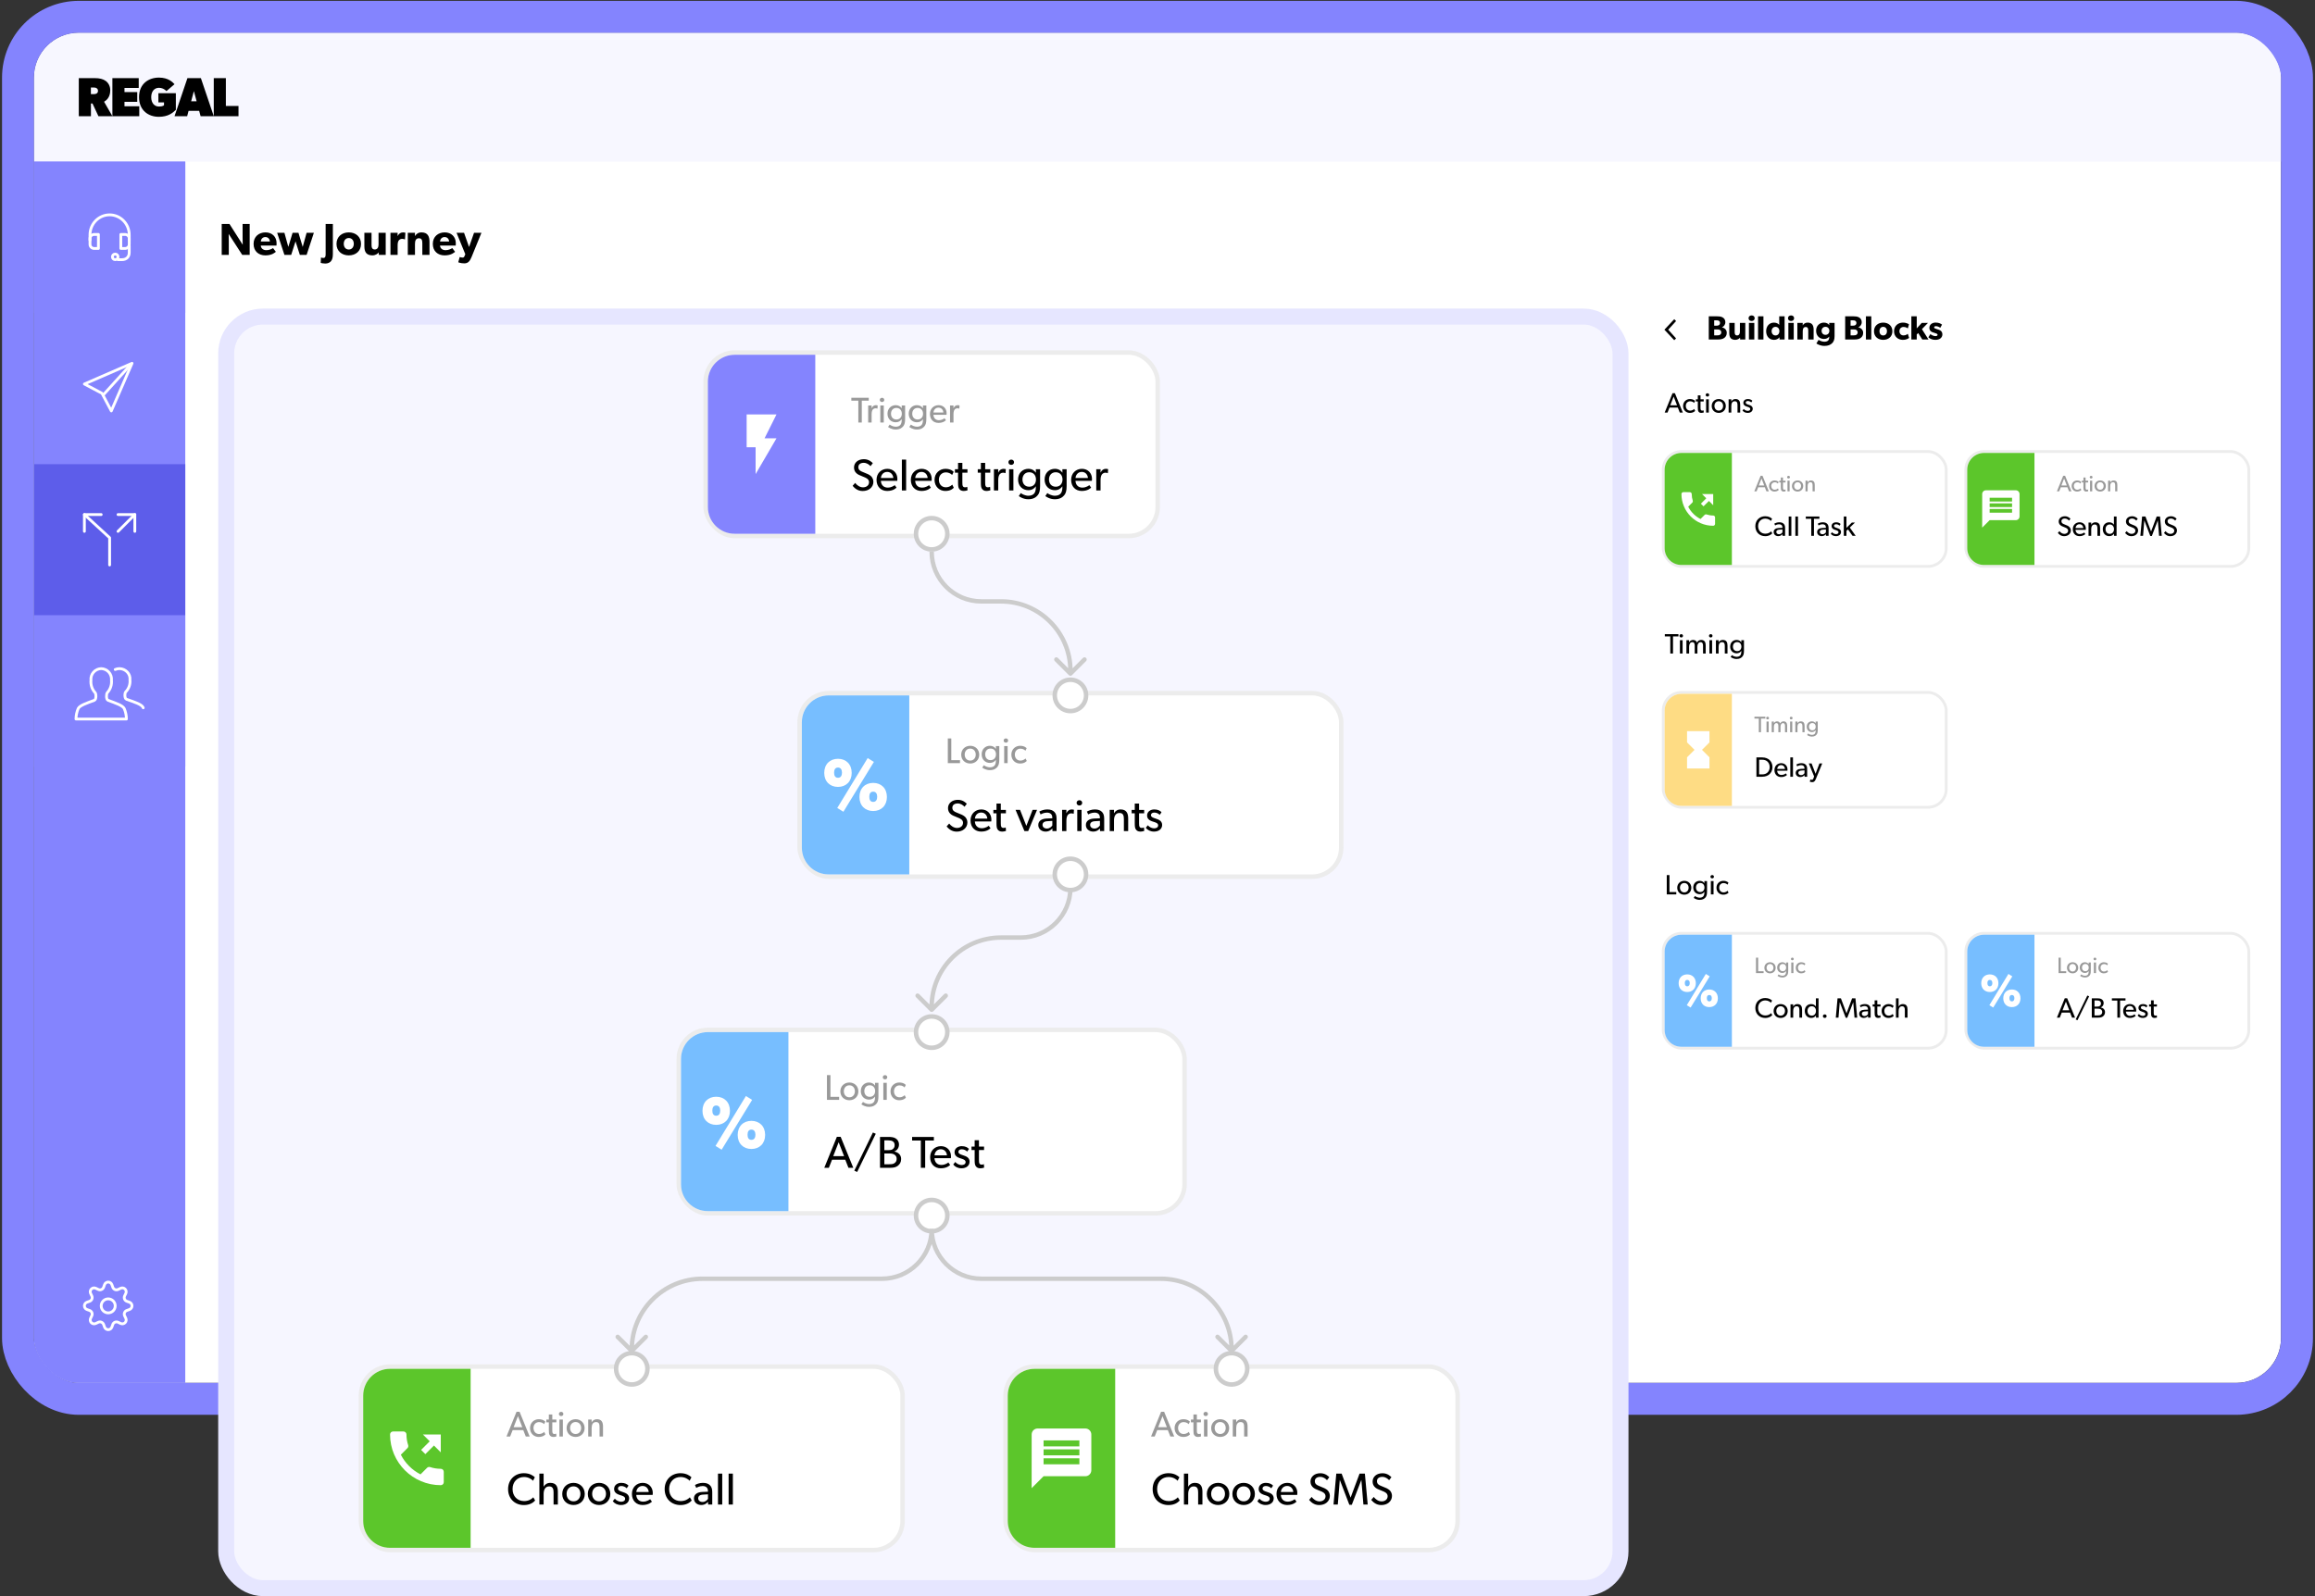<svg width="435" height="300" viewBox="0 0 435 300" fill="none" xmlns="http://www.w3.org/2000/svg">
<rect x="0" y="0" width="435" height="300" fill="#333333" stroke="none"/>
<g clip-path="url(#clip0_1199_18850)">
<rect x="6.382" y="6.16" width="422.235" height="253.762" rx="6.318" fill="white"/>
<path d="M12.7 6.16C9.211 6.16 6.382 8.989 6.382 12.478V30.378H428.617V12.478C428.617 8.989 425.789 6.16 422.3 6.16H12.7Z" fill="#F7F7FF"/>
<path fill-rule="evenodd" clip-rule="evenodd" d="M26.125 18.262C26.125 20.802 27.943 21.952 29.812 21.952V21.955C31.646 21.955 32.459 21.195 33.014 20.677L33.016 20.675C33.025 20.666 33.035 20.657 33.044 20.648V17.519H29.761V19.249H30.82V19.767C30.82 19.767 30.669 20.026 29.861 20.026C29.052 20.026 28.416 19.404 28.416 18.264C28.416 17.123 29.053 16.502 29.861 16.502C30.125 16.5 30.387 16.555 30.631 16.662C30.874 16.769 31.093 16.926 31.275 17.123L32.791 15.828C32.777 15.813 32.759 15.794 32.739 15.772L32.739 15.772C32.468 15.478 31.644 14.584 29.862 14.584C27.943 14.584 26.125 15.723 26.125 18.262ZM18.492 21.838L17.381 19.454H17.089V21.838H14.806V14.686H17.836C18.695 14.686 19.352 14.842 19.858 15.205C20.363 15.568 20.717 16.19 20.717 16.967C20.717 18.409 19.869 18.93 19.561 19.119L19.555 19.123L21.119 21.835V14.686H26.068V16.531H23.391V17.309H25.791V19.144H23.391V19.973H26.171V21.838H21.12L21.12 21.839L18.492 21.838ZM18.159 16.584C18.058 16.5 17.907 16.449 17.654 16.449H17.078V17.693H17.654C18.048 17.693 18.412 17.538 18.412 17.072C18.412 16.764 18.264 16.659 18.163 16.587L18.159 16.584V16.584ZM37.694 21.838L37.422 20.833H35.432L35.169 21.838H32.795L35.219 14.686H37.747L40.169 21.838H37.694ZM36.432 17.122L35.916 19.04H36.947L36.432 17.122ZM40.169 14.686V21.838H44.815V19.921H42.441V14.686H40.169Z" fill="black"/>
<path d="M6.382 253.605C6.382 257.094 9.21 259.923 12.7 259.923H34.812V30.378H6.382V253.605Z" fill="#8484FE"/>
<rect x="6.382" y="30.378" width="28.43" height="28.43" fill="#8484FE"/>
<g clip-path="url(#clip1_1199_18850)">
<path d="M22.176 48.805H22.942C23.682 48.805 24.282 48.337 24.282 47.489V46.173" stroke="white" stroke-width="0.526" stroke-linecap="round" stroke-linejoin="round"/>
<path d="M21.649 48.805C21.94 48.805 22.176 48.569 22.176 48.278C22.176 47.988 21.94 47.752 21.649 47.752C21.358 47.752 21.123 47.988 21.123 48.278C21.123 48.569 21.358 48.805 21.649 48.805Z" stroke="white" stroke-width="0.526" stroke-linecap="round" stroke-linejoin="round"/>
<path d="M18.491 46.699H17.701C17.491 46.699 17.291 46.62 17.142 46.479C16.994 46.338 16.911 46.147 16.911 45.947V44.819C16.911 44.62 16.994 44.428 17.142 44.287C17.291 44.146 17.491 44.067 17.701 44.067H18.491V46.699Z" stroke="white" stroke-width="0.526" stroke-linecap="round" stroke-linejoin="round"/>
<path d="M22.703 46.699H23.492C23.702 46.699 23.903 46.62 24.051 46.479C24.199 46.338 24.282 46.147 24.282 45.947V44.819C24.282 44.62 24.199 44.428 24.051 44.287C23.903 44.146 23.702 44.067 23.492 44.067H22.703V46.699Z" stroke="white" stroke-width="0.526" stroke-linecap="round" stroke-linejoin="round"/>
<path d="M16.911 45.12V44.133C16.911 43.138 17.299 42.184 17.991 41.48C18.682 40.777 19.619 40.381 20.596 40.381C21.574 40.381 22.511 40.777 23.202 41.48C23.893 42.184 24.282 43.138 24.282 44.133V45.12" stroke="white" stroke-width="0.526" stroke-linecap="round" stroke-linejoin="round"/>
</g>
<path d="M24.545 68.548L19.544 74.076" stroke="white" stroke-width="0.526" stroke-linecap="round" stroke-linejoin="round"/>
<path d="M20.917 77.235L19.166 73.927L15.859 72.176L24.809 68.285L20.917 77.235Z" stroke="white" stroke-width="0.526" stroke-linecap="round" stroke-linejoin="round"/>
<rect x="6.382" y="87.238" width="28.43" height="28.43" fill="#5D5DEA"/>
<path d="M15.859 99.873V96.714H19.017" stroke="white" stroke-width="0.526" stroke-linecap="round" stroke-linejoin="round"/>
<path d="M15.859 96.714L20.597 101.068V106.191" stroke="white" stroke-width="0.526" stroke-linecap="round" stroke-linejoin="round"/>
<path d="M25.335 99.873V96.714H22.176" stroke="white" stroke-width="0.526" stroke-linecap="round" stroke-linejoin="round"/>
<path d="M25.335 96.714L22.176 99.873" stroke="white" stroke-width="0.526" stroke-linecap="round" stroke-linejoin="round"/>
<rect x="6.382" y="115.668" width="28.43" height="28.43" fill="#8484FE"/>
<path d="M14.279 135.147C14.286 134.47 14.426 133.801 14.691 133.179C14.983 132.596 16.195 132.195 17.719 131.63C18.13 131.478 18.063 130.403 17.88 130.202C17.59 129.887 17.369 129.515 17.233 129.109C17.097 128.703 17.048 128.273 17.09 127.847C17.063 127.575 17.093 127.301 17.178 127.042C17.262 126.783 17.399 126.543 17.58 126.339C17.761 126.135 17.982 125.97 18.229 125.855C18.477 125.74 18.745 125.678 19.018 125.671C19.29 125.678 19.559 125.74 19.806 125.855C20.053 125.97 20.274 126.135 20.455 126.339C20.636 126.543 20.773 126.783 20.857 127.042C20.942 127.301 20.972 127.575 20.946 127.847C20.987 128.273 20.939 128.703 20.802 129.109C20.666 129.515 20.445 129.888 20.155 130.203C19.973 130.404 19.905 131.479 20.317 131.631C21.84 132.195 23.053 132.598 23.344 133.179C23.609 133.802 23.749 134.471 23.756 135.148L14.279 135.147Z" stroke="white" stroke-width="0.526" stroke-linecap="round" stroke-linejoin="round"/>
<path d="M21.65 125.838C21.903 125.727 22.178 125.67 22.457 125.671C22.735 125.677 23.008 125.738 23.26 125.849C23.512 125.961 23.737 126.12 23.921 126.318C24.105 126.515 24.245 126.747 24.331 126.997C24.416 127.248 24.447 127.513 24.421 127.776C24.463 128.189 24.413 128.605 24.274 128.998C24.136 129.39 23.911 129.751 23.615 130.056C23.43 130.25 23.36 131.29 23.78 131.438C25.331 131.984 26.566 132.374 26.863 132.936C26.88 132.97 26.898 133.006 26.914 133.042" stroke="white" stroke-width="0.526" stroke-linecap="round" stroke-linejoin="round"/>
<g clip-path="url(#clip2_1199_18850)">
<path d="M23.416 243.581C23.372 243.673 23.348 243.774 23.345 243.876C23.343 243.978 23.362 244.079 23.401 244.173C23.44 244.268 23.498 244.353 23.572 244.423C23.646 244.493 23.734 244.547 23.83 244.582L24.323 244.757C24.465 244.807 24.587 244.9 24.674 245.023C24.761 245.147 24.808 245.294 24.808 245.444C24.808 245.595 24.761 245.742 24.674 245.865C24.587 245.988 24.465 246.082 24.323 246.132L23.83 246.307C23.734 246.341 23.646 246.395 23.572 246.466C23.498 246.536 23.44 246.621 23.401 246.715C23.362 246.809 23.343 246.911 23.345 247.013C23.348 247.115 23.372 247.215 23.416 247.308L23.641 247.779C23.706 247.915 23.727 248.068 23.701 248.217C23.676 248.365 23.605 248.503 23.498 248.609C23.392 248.716 23.255 248.787 23.106 248.812C22.957 248.838 22.804 248.817 22.668 248.752L22.196 248.528C22.104 248.484 22.003 248.46 21.901 248.457C21.799 248.454 21.698 248.473 21.604 248.512C21.509 248.551 21.424 248.61 21.354 248.684C21.284 248.758 21.23 248.846 21.196 248.942L21.02 249.434C20.97 249.576 20.877 249.699 20.754 249.786C20.631 249.873 20.484 249.919 20.333 249.919C20.183 249.919 20.036 249.873 19.913 249.786C19.79 249.699 19.696 249.576 19.646 249.434L19.471 248.942C19.436 248.846 19.383 248.758 19.312 248.684C19.242 248.61 19.157 248.551 19.062 248.512C18.968 248.473 18.867 248.454 18.765 248.457C18.663 248.46 18.562 248.484 18.47 248.528L17.999 248.752C17.863 248.817 17.709 248.838 17.561 248.813C17.412 248.788 17.275 248.717 17.168 248.61C17.061 248.503 16.99 248.366 16.965 248.217C16.939 248.068 16.961 247.915 17.026 247.779L17.25 247.307C17.294 247.215 17.318 247.114 17.321 247.012C17.323 246.91 17.304 246.809 17.265 246.714C17.226 246.62 17.168 246.535 17.094 246.465C17.02 246.394 16.932 246.34 16.836 246.306L16.343 246.131C16.201 246.081 16.078 245.988 15.992 245.864C15.905 245.741 15.858 245.594 15.858 245.444C15.858 245.293 15.905 245.146 15.992 245.023C16.078 244.899 16.201 244.806 16.343 244.756L16.836 244.581C16.932 244.547 17.02 244.493 17.093 244.422C17.168 244.352 17.226 244.267 17.265 244.173C17.304 244.079 17.323 243.977 17.32 243.875C17.318 243.773 17.294 243.673 17.25 243.581L17.026 243.109C16.961 242.973 16.939 242.82 16.965 242.671C16.99 242.522 17.061 242.385 17.168 242.278C17.275 242.171 17.412 242.1 17.561 242.075C17.709 242.049 17.863 242.071 17.999 242.136L18.471 242.36C18.563 242.404 18.663 242.428 18.765 242.431C18.867 242.433 18.968 242.414 19.062 242.375C19.157 242.336 19.242 242.278 19.312 242.204C19.382 242.13 19.436 242.043 19.471 241.947L19.646 241.454C19.696 241.312 19.79 241.19 19.913 241.103C20.036 241.016 20.183 240.969 20.333 240.969C20.484 240.969 20.631 241.016 20.754 241.103C20.877 241.19 20.97 241.312 21.02 241.454L21.196 241.947C21.23 242.043 21.284 242.131 21.354 242.205C21.424 242.279 21.509 242.337 21.604 242.376C21.698 242.415 21.799 242.434 21.901 242.432C22.003 242.429 22.104 242.405 22.196 242.361L22.668 242.136C22.804 242.071 22.957 242.05 23.106 242.075C23.255 242.101 23.392 242.172 23.498 242.279C23.605 242.385 23.676 242.522 23.701 242.671C23.727 242.82 23.706 242.973 23.641 243.109L23.416 243.581Z" stroke="white" stroke-width="0.526" stroke-linecap="round" stroke-linejoin="round"/>
<path d="M20.333 246.761C21.06 246.761 21.649 246.171 21.649 245.444C21.649 244.717 21.06 244.128 20.333 244.128C19.606 244.128 19.017 244.717 19.017 245.444C19.017 246.171 19.606 246.761 20.333 246.761Z" stroke="white" stroke-width="0.526" stroke-linecap="round" stroke-linejoin="round"/>
</g>
<path d="M46.917 42.095H45.586V44.732C45.586 45.347 45.611 46.004 45.611 46.004L43.118 42.095H41.66V47.908H42.991V45.279C42.991 44.665 42.966 43.965 42.966 43.965L45.518 47.908H46.917V42.095ZM51.971 45.709C51.971 44.496 51.12 43.679 49.89 43.679C48.66 43.679 47.65 44.462 47.65 45.836C47.65 47.209 48.585 48 49.865 48C51.154 48 51.701 47.428 51.836 47.327L51.305 46.627C51.069 46.787 50.598 47.023 50.059 47.023C49.511 47.023 49.056 46.754 48.997 46.156H51.954C51.954 46.156 51.971 45.911 51.971 45.709ZM49.006 45.389C49.023 44.993 49.309 44.555 49.865 44.555C50.429 44.555 50.707 45.01 50.716 45.389H49.006ZM57.614 43.755L56.881 46.408L56.08 43.755H54.977L54.177 46.408L53.444 43.755H52.079L53.444 47.908H54.716L55.533 45.364L56.342 47.908H57.614L58.978 43.755H57.614ZM62.546 42.095H61.189V47.807C61.189 48.228 61.097 48.48 60.768 48.48C60.583 48.48 60.423 48.447 60.313 48.405L60.263 49.407C60.339 49.449 60.726 49.533 61.13 49.533C61.602 49.533 61.964 49.357 62.183 49.104C62.419 48.834 62.546 48.405 62.546 47.79V42.095ZM67.838 45.844C67.838 44.505 66.852 43.679 65.538 43.679C64.224 43.679 63.23 44.505 63.23 45.844C63.23 47.183 64.224 48 65.538 48C66.852 48 67.838 47.183 67.838 45.844ZM66.481 45.819C66.481 46.434 66.128 46.897 65.538 46.897C64.94 46.897 64.595 46.434 64.595 45.819C64.595 45.204 64.94 44.74 65.538 44.74C66.128 44.74 66.481 45.204 66.481 45.819ZM72.477 43.755H71.129V45.962C71.129 46.509 70.91 46.889 70.43 46.889C69.95 46.889 69.815 46.56 69.815 46.08V43.755H68.467V46.265C68.467 46.863 68.568 47.225 68.77 47.512C68.981 47.79 69.36 48 69.958 48C70.556 48 70.994 47.689 71.171 47.436L71.179 47.908H72.477V43.755ZM76.175 43.755C76.175 43.755 76.032 43.679 75.754 43.679C75.308 43.679 74.963 43.89 74.727 44.344H74.71L74.718 43.755H73.37V47.908H74.718V46.063C74.718 45.6 74.828 45.33 74.929 45.195C75.03 45.06 75.249 44.892 75.552 44.892C75.788 44.892 75.965 44.951 76.041 44.993H76.1L76.175 43.755ZM80.705 45.456C80.705 44.454 80.393 43.679 79.189 43.679C78.591 43.679 78.212 43.982 77.984 44.353H77.967L77.976 43.755H76.628V47.908H77.976V45.852C77.976 45.254 78.136 44.782 78.717 44.782C79.273 44.782 79.357 45.195 79.357 45.743V47.908H80.705V45.456ZM85.649 45.709C85.649 44.496 84.798 43.679 83.568 43.679C82.338 43.679 81.328 44.462 81.328 45.836C81.328 47.209 82.263 48 83.543 48C84.832 48 85.379 47.428 85.514 47.327L84.984 46.627C84.748 46.787 84.276 47.023 83.737 47.023C83.189 47.023 82.734 46.754 82.675 46.156H85.632C85.632 46.156 85.649 45.911 85.649 45.709ZM82.684 45.389C82.701 44.993 82.987 44.555 83.543 44.555C84.108 44.555 84.385 45.01 84.394 45.389H82.684ZM89.074 43.755L88.139 46.425L87.196 43.755H85.789L87.432 47.781L87.28 48.144C87.171 48.413 87.027 48.413 86.876 48.413C86.674 48.413 86.379 48.304 86.379 48.304L86.109 49.298C86.109 49.298 86.556 49.5 87.263 49.5C87.971 49.5 88.308 49.045 88.611 48.304L90.464 43.755H89.074Z" fill="black"/>
<path d="M324.468 62.557C324.468 62.02 324.108 61.654 323.565 61.521V61.508C323.893 61.395 324.203 61.028 324.203 60.548C324.203 60.068 323.937 59.783 323.647 59.632C323.356 59.48 322.971 59.449 322.573 59.449H321.088V63.808H322.87C323.318 63.808 323.71 63.726 323.988 63.524C324.266 63.321 324.468 63.037 324.468 62.557ZM323.198 60.7C323.198 60.914 323.11 61.028 322.983 61.117C322.863 61.199 322.731 61.211 322.503 61.211H322.105V60.207H322.528C322.75 60.207 322.863 60.219 322.983 60.295C323.11 60.371 323.198 60.491 323.198 60.7ZM323.432 62.475C323.432 62.664 323.362 62.81 323.211 62.911C323.059 63.018 322.889 63.031 322.667 63.031H322.105V61.919H322.667C322.889 61.919 323.059 61.931 323.211 62.039C323.362 62.146 323.432 62.279 323.432 62.475ZM327.949 60.693H326.938V62.349C326.938 62.759 326.774 63.043 326.414 63.043C326.054 63.043 325.953 62.797 325.953 62.437V60.693H324.942V62.576C324.942 63.025 325.018 63.296 325.17 63.511C325.327 63.719 325.612 63.877 326.06 63.877C326.509 63.877 326.837 63.644 326.97 63.454L326.976 63.808H327.949V60.693ZM329.713 59.809C329.713 59.499 329.479 59.284 329.138 59.284C328.797 59.284 328.563 59.499 328.563 59.809C328.563 60.125 328.797 60.333 329.138 60.333C329.479 60.333 329.713 60.125 329.713 59.809ZM329.643 60.693H328.632V63.808H329.643V60.693ZM331.359 59.449H330.348V63.808H331.359V59.449ZM335.335 59.449H334.324V61.072C334.223 60.921 333.907 60.636 333.339 60.636C332.435 60.636 331.867 61.338 331.867 62.254C331.867 63.17 332.435 63.877 333.339 63.877C333.756 63.877 334.129 63.719 334.362 63.404L334.381 63.397L334.375 63.808H335.335V59.449ZM334.356 62.241C334.356 62.721 334.065 63.05 333.629 63.05C333.193 63.05 332.897 62.721 332.897 62.241C332.897 61.761 333.193 61.432 333.629 61.432C334.065 61.432 334.356 61.761 334.356 62.241ZM337.122 59.809C337.122 59.499 336.889 59.284 336.547 59.284C336.206 59.284 335.973 59.499 335.973 59.809C335.973 60.125 336.206 60.333 336.547 60.333C336.889 60.333 337.122 60.125 337.122 59.809ZM337.053 60.693H336.042V63.808H337.053V60.693ZM340.79 61.969C340.79 61.218 340.556 60.636 339.653 60.636C339.204 60.636 338.92 60.864 338.749 61.142H338.737L338.743 60.693H337.732V63.808H338.743V62.266C338.743 61.818 338.863 61.464 339.299 61.464C339.716 61.464 339.779 61.773 339.779 62.184V63.808H340.79V61.969ZM344.725 60.693H343.715L343.727 61.091H343.715C343.55 60.876 343.253 60.636 342.729 60.636C341.965 60.636 341.257 61.167 341.257 62.172C341.257 63.176 341.965 63.707 342.729 63.707C343.215 63.707 343.519 63.511 343.708 63.264H343.721V63.366C343.721 63.644 343.639 63.865 343.531 63.985C343.424 64.099 343.215 64.231 342.799 64.231C342.382 64.231 341.908 64.016 341.725 63.877L341.308 64.553C341.522 64.711 342.097 65.014 342.817 65.014C343.531 65.014 343.948 64.806 344.252 64.522C344.555 64.237 344.725 63.846 344.725 63.176V60.693ZM343.746 62.178C343.746 62.608 343.468 62.936 343.02 62.936C342.571 62.936 342.287 62.608 342.287 62.178C342.287 61.755 342.571 61.426 343.02 61.426C343.468 61.426 343.746 61.755 343.746 62.178ZM350.097 62.557C350.097 62.02 349.737 61.654 349.193 61.521V61.508C349.522 61.395 349.831 61.028 349.831 60.548C349.831 60.068 349.566 59.783 349.275 59.632C348.985 59.48 348.599 59.449 348.201 59.449H346.717V63.808H348.498C348.947 63.808 349.339 63.726 349.617 63.524C349.895 63.321 350.097 63.037 350.097 62.557ZM348.827 60.7C348.827 60.914 348.738 61.028 348.612 61.117C348.492 61.199 348.359 61.211 348.132 61.211H347.734V60.207H348.157C348.378 60.207 348.492 60.219 348.612 60.295C348.738 60.371 348.827 60.491 348.827 60.7ZM349.061 62.475C349.061 62.664 348.991 62.81 348.84 62.911C348.688 63.018 348.517 63.031 348.296 63.031H347.734V61.919H348.296C348.517 61.919 348.688 61.931 348.84 62.039C348.991 62.146 349.061 62.279 349.061 62.475ZM351.626 59.449H350.615V63.808H351.626V59.449ZM355.59 62.26C355.59 61.255 354.851 60.636 353.865 60.636C352.88 60.636 352.134 61.255 352.134 62.26C352.134 63.264 352.88 63.877 353.865 63.877C354.851 63.877 355.59 63.264 355.59 62.26ZM354.573 62.241C354.573 62.702 354.307 63.05 353.865 63.05C353.417 63.05 353.158 62.702 353.158 62.241C353.158 61.78 353.417 61.432 353.865 61.432C354.307 61.432 354.573 61.78 354.573 62.241ZM358.488 62.74C358.488 62.74 358.172 63.043 357.698 63.043C357.224 63.043 356.915 62.734 356.915 62.241C356.915 61.748 357.256 61.451 357.686 61.451C358.121 61.451 358.399 61.66 358.488 61.729L358.709 60.965C358.709 60.965 358.349 60.636 357.553 60.636C356.7 60.636 355.898 61.218 355.898 62.26C355.898 63.296 356.687 63.877 357.54 63.877C358.368 63.877 358.696 63.53 358.728 63.505L358.488 62.74ZM361.138 61.862L362.275 60.693H361.112L360.165 61.723V59.449H359.154V63.808H360.165V62.867L360.443 62.595L361.207 63.808H362.37L361.138 61.862ZM364.984 62.848C364.984 62.519 364.832 62.317 364.731 62.216C364.624 62.115 364.466 62.033 364.327 61.982C364.194 61.931 364.099 61.9 363.885 61.837C363.67 61.773 363.43 61.698 363.43 61.533C363.43 61.369 363.562 61.306 363.802 61.306C364.055 61.306 364.409 61.47 364.586 61.609L364.914 61.015C364.737 60.87 364.371 60.63 363.72 60.63C363.07 60.63 362.539 61.003 362.539 61.609C362.539 62.165 362.924 62.361 363.07 62.424C363.215 62.487 363.392 62.538 363.512 62.57C363.625 62.608 364.08 62.709 364.08 62.911C364.08 63.113 363.903 63.176 363.651 63.176C363.398 63.176 362.981 63.012 362.728 62.797L362.349 63.397C362.703 63.732 363.196 63.877 363.663 63.877C364.08 63.877 364.39 63.783 364.617 63.606C364.845 63.422 364.984 63.17 364.984 62.848Z" fill="black"/>
<path d="M314.942 60.344L313.464 61.967L314.942 63.608L314.596 63.941L312.748 61.967L314.596 59.993L314.942 60.344Z" fill="black"/>
<path d="M314.725 73.906H314.277L312.798 77.549H313.335L313.709 76.602H315.267L315.641 77.549H316.209L314.725 73.906ZM313.851 76.175L314.488 74.543L315.125 76.175H313.851ZM318.347 76.86C318.347 76.86 318.078 77.175 317.589 77.175C317.104 77.175 316.773 76.812 316.773 76.286C316.773 75.759 317.141 75.422 317.583 75.422C318.026 75.422 318.247 75.644 318.331 75.728L318.51 75.359C318.484 75.328 318.21 75.001 317.541 75.001C316.878 75.001 316.262 75.496 316.262 76.302C316.262 77.102 316.852 77.607 317.526 77.607C318.194 77.607 318.452 77.302 318.526 77.228L318.347 76.86ZM320.114 77.118C320.114 77.118 320.003 77.175 319.856 77.175C319.714 77.175 319.645 77.128 319.598 77.049C319.54 76.944 319.535 76.802 319.535 76.591V75.459H320.135V75.054H319.535V74.306H319.029V75.054H318.661V75.459H319.029V76.602C319.029 76.996 319.05 77.191 319.156 77.349C319.261 77.507 319.424 77.607 319.687 77.607C319.951 77.607 320.145 77.523 320.145 77.523L320.114 77.118ZM321.164 74.227C321.164 74.048 321.027 73.917 320.838 73.917C320.643 73.917 320.506 74.048 320.506 74.227C320.506 74.406 320.643 74.538 320.838 74.538C321.027 74.538 321.164 74.406 321.164 74.227ZM321.091 75.049H320.585V77.549H321.091V75.049ZM324.288 76.307C324.288 75.533 323.709 75.001 322.967 75.001C322.219 75.001 321.64 75.533 321.64 76.307C321.64 77.086 322.219 77.607 322.967 77.607C323.709 77.607 324.288 77.086 324.288 76.307ZM323.777 76.291C323.777 76.786 323.467 77.175 322.967 77.175C322.461 77.175 322.151 76.786 322.151 76.291C322.151 75.801 322.461 75.412 322.967 75.412C323.467 75.412 323.777 75.801 323.777 76.291ZM326.99 76.07C326.99 75.47 326.806 75.001 326.095 75.001C325.732 75.001 325.464 75.196 325.332 75.443H325.316L325.321 75.049H324.816V77.549H325.321V76.291C325.321 75.812 325.495 75.417 325.964 75.417C326.411 75.417 326.485 75.733 326.485 76.154V77.549H326.99V76.07ZM329.349 76.817C329.349 76.591 329.244 76.444 329.149 76.354C329.075 76.281 328.96 76.217 328.859 76.175C328.754 76.133 328.659 76.102 328.523 76.054C328.275 75.975 328.033 75.886 328.033 75.68C328.033 75.475 328.191 75.37 328.433 75.37C328.675 75.37 328.917 75.486 329.065 75.638L329.275 75.328C329.117 75.159 328.865 75.001 328.423 75.001C327.98 75.001 327.58 75.254 327.58 75.717C327.58 76.075 327.817 76.238 327.975 76.317C328.091 76.38 328.149 76.391 328.317 76.449C328.486 76.507 328.881 76.591 328.881 76.865C328.881 77.139 328.633 77.223 328.401 77.223C328.17 77.223 327.854 77.097 327.664 76.865L327.422 77.16C327.633 77.433 327.975 77.607 328.396 77.607C328.686 77.607 328.917 77.528 329.091 77.386C329.254 77.249 329.349 77.06 329.349 76.817Z" fill="black"/>
<rect x="312.529" y="84.869" width="53.174" height="21.586" rx="3.422" fill="white" stroke="#ECECEC" stroke-width="0.526"/>
<path d="M315.951 85.132C314.207 85.132 312.792 86.546 312.792 88.291V103.032C312.792 104.777 314.207 106.191 315.951 106.191H325.428V85.132H315.951Z" fill="#5CC62B"/>
<g clip-path="url(#clip3_1199_18850)">
<path d="M317.222 95.237C317.728 96.23 318.542 97.041 319.535 97.55L320.307 96.778C320.402 96.683 320.543 96.651 320.665 96.694C321.058 96.823 321.483 96.894 321.918 96.894C322.111 96.894 322.269 97.052 322.269 97.245V98.469C322.269 98.662 322.111 98.82 321.918 98.82C318.623 98.82 315.952 96.149 315.952 92.854C315.952 92.661 316.11 92.503 316.303 92.503H317.531C317.724 92.503 317.882 92.661 317.882 92.854C317.882 93.292 317.952 93.714 318.082 94.107C318.121 94.23 318.093 94.366 317.994 94.465L317.222 95.237Z" fill="white"/>
<path d="M319.812 92.854L320.616 93.657L319.605 94.668L320.103 95.167L321.114 94.156L321.918 94.96V92.854H319.812Z" fill="white"/>
</g>
<path d="M332.799 99.867C332.562 100.125 332.193 100.309 331.714 100.309C330.935 100.309 330.361 99.746 330.361 98.893C330.361 98.04 330.93 97.477 331.714 97.477C332.219 97.477 332.625 97.74 332.767 97.919L332.983 97.508C332.783 97.313 332.372 97.029 331.693 97.029C330.65 97.029 329.834 97.771 329.834 98.903C329.834 100.035 330.635 100.778 331.693 100.778C332.383 100.778 332.793 100.493 333.02 100.241L332.799 99.867ZM335.431 99.261C335.431 98.835 335.331 98.624 335.163 98.451C334.994 98.282 334.752 98.166 334.336 98.166C333.92 98.166 333.583 98.314 333.399 98.419L333.552 98.756C333.636 98.703 333.941 98.54 334.304 98.54C334.668 98.54 334.926 98.73 334.926 99.109V99.209L334.257 99.235C333.678 99.261 333.278 99.509 333.278 99.998C333.278 100.483 333.678 100.772 334.141 100.772C334.599 100.772 334.836 100.504 334.936 100.398L334.941 100.714H335.431V99.261ZM334.931 100.051C334.836 100.193 334.62 100.414 334.294 100.414C333.962 100.414 333.778 100.219 333.778 99.983C333.778 99.746 333.941 99.572 334.347 99.551L334.931 99.514V100.051ZM336.606 97.082H336.106V100.714H336.606V97.082ZM337.856 97.082H337.355V100.714H337.856V97.082ZM341.875 97.082H339.317V97.508H340.343V100.714H340.854V97.508H341.875V97.082ZM343.601 99.261C343.601 98.835 343.501 98.624 343.332 98.451C343.164 98.282 342.922 98.166 342.506 98.166C342.09 98.166 341.753 98.314 341.569 98.419L341.721 98.756C341.805 98.703 342.111 98.54 342.474 98.54C342.837 98.54 343.095 98.73 343.095 99.109V99.209L342.427 99.235C341.848 99.261 341.447 99.509 341.447 99.998C341.447 100.483 341.848 100.772 342.311 100.772C342.769 100.772 343.006 100.504 343.106 100.398L343.111 100.714H343.601V99.261ZM343.101 100.051C343.006 100.193 342.79 100.414 342.464 100.414C342.132 100.414 341.948 100.219 341.948 99.983C341.948 99.746 342.111 99.572 342.516 99.551L343.101 99.514V100.051ZM345.934 99.983C345.934 99.756 345.829 99.609 345.734 99.519C345.66 99.445 345.544 99.382 345.444 99.34C345.339 99.298 345.244 99.266 345.107 99.219C344.86 99.14 344.618 99.051 344.618 98.845C344.618 98.64 344.776 98.535 345.018 98.535C345.26 98.535 345.502 98.651 345.65 98.803L345.86 98.493C345.702 98.324 345.45 98.166 345.007 98.166C344.565 98.166 344.165 98.419 344.165 98.882C344.165 99.24 344.402 99.403 344.56 99.482C344.676 99.546 344.734 99.556 344.902 99.614C345.071 99.672 345.465 99.756 345.465 100.03C345.465 100.304 345.218 100.388 344.986 100.388C344.755 100.388 344.439 100.262 344.249 100.03L344.007 100.325C344.218 100.599 344.56 100.772 344.981 100.772C345.271 100.772 345.502 100.693 345.676 100.551C345.839 100.414 345.934 100.225 345.934 99.983ZM347.588 99.156L348.567 98.214H347.977L346.956 99.214V97.082H346.456V100.714H346.956V99.777L347.245 99.504L348.103 100.714H348.693L347.588 99.156Z" fill="black"/>
<path d="M331.185 89.429H330.827L329.644 92.344H330.073L330.373 91.586H331.619L331.918 92.344H332.373L331.185 89.429ZM330.486 91.245L330.996 89.939L331.505 91.245H330.486ZM334.083 91.792C334.083 91.792 333.868 92.045 333.477 92.045C333.089 92.045 332.824 91.754 332.824 91.333C332.824 90.912 333.119 90.642 333.472 90.642C333.826 90.642 334.003 90.819 334.07 90.886L334.214 90.592C334.193 90.566 333.974 90.305 333.439 90.305C332.908 90.305 332.415 90.701 332.415 91.346C332.415 91.986 332.887 92.39 333.426 92.39C333.961 92.39 334.167 92.146 334.226 92.087L334.083 91.792ZM335.497 91.998C335.497 91.998 335.408 92.045 335.29 92.045C335.177 92.045 335.122 92.007 335.084 91.944C335.038 91.859 335.033 91.746 335.033 91.577V90.672H335.513V90.347H335.033V89.749H334.629V90.347H334.334V90.672H334.629V91.586C334.629 91.901 334.646 92.057 334.73 92.184C334.814 92.31 334.945 92.39 335.155 92.39C335.366 92.39 335.522 92.323 335.522 92.323L335.497 91.998ZM336.337 89.686C336.337 89.543 336.228 89.438 336.076 89.438C335.92 89.438 335.811 89.543 335.811 89.686C335.811 89.829 335.92 89.935 336.076 89.935C336.228 89.935 336.337 89.829 336.337 89.686ZM336.278 90.343H335.874V92.344H336.278V90.343ZM338.836 91.35C338.836 90.731 338.373 90.305 337.779 90.305C337.181 90.305 336.718 90.731 336.718 91.35C336.718 91.973 337.181 92.39 337.779 92.39C338.373 92.39 338.836 91.973 338.836 91.35ZM338.428 91.337C338.428 91.733 338.179 92.045 337.779 92.045C337.375 92.045 337.126 91.733 337.126 91.337C337.126 90.945 337.375 90.634 337.779 90.634C338.179 90.634 338.428 90.945 338.428 91.337ZM340.998 91.16C340.998 90.68 340.851 90.305 340.282 90.305C339.991 90.305 339.777 90.461 339.671 90.659H339.659L339.663 90.343H339.259V92.344H339.663V91.337C339.663 90.954 339.802 90.638 340.177 90.638C340.535 90.638 340.594 90.891 340.594 91.228V92.344H340.998V91.16Z" fill="#999999"/>
<rect x="369.389" y="84.869" width="53.174" height="21.586" rx="3.422" fill="white" stroke="#ECECEC" stroke-width="0.526"/>
<path d="M372.811 85.132C371.067 85.132 369.652 86.546 369.652 88.291V103.032C369.652 104.777 371.067 106.191 372.811 106.191H382.288V85.132H372.811Z" fill="#5CC62B"/>
<g clip-path="url(#clip4_1199_18850)">
<path d="M378.778 92.152H373.162C372.776 92.152 372.463 92.468 372.463 92.854L372.46 99.172L373.864 97.768H378.778C379.164 97.768 379.48 97.452 379.48 97.066V92.854C379.48 92.468 379.164 92.152 378.778 92.152ZM378.076 96.364H373.864V95.662H378.076V96.364ZM378.076 95.311H373.864V94.609H378.076V95.311ZM378.076 94.258H373.864V93.556H378.076V94.258Z" fill="white"/>
</g>
<path d="M389.121 99.704C389.121 99.43 389.016 99.235 388.9 99.093C388.779 98.951 388.558 98.83 388.489 98.798L387.82 98.519C387.599 98.429 387.352 98.303 387.352 97.966C387.352 97.629 387.626 97.461 387.984 97.461C388.342 97.461 388.605 97.661 388.784 97.85L389.052 97.503C388.952 97.397 388.605 97.034 388.01 97.034C387.657 97.034 387.373 97.134 387.173 97.303C386.978 97.466 386.841 97.708 386.841 98.003C386.841 98.298 386.947 98.498 387.078 98.635C387.21 98.777 387.362 98.856 387.441 98.893C387.578 98.961 387.831 99.061 388.021 99.135C388.205 99.209 388.61 99.356 388.61 99.735C388.61 100.119 388.294 100.346 387.899 100.346C387.505 100.346 387.162 100.072 386.978 99.825L386.678 100.167C386.852 100.367 387.215 100.778 387.852 100.778C388.215 100.778 388.515 100.678 388.742 100.493C388.979 100.298 389.121 100.019 389.121 99.704ZM391.944 99.361C391.944 98.661 391.454 98.166 390.759 98.166C390.064 98.166 389.49 98.672 389.49 99.461C389.49 100.256 390.001 100.772 390.743 100.772C391.491 100.772 391.812 100.404 391.844 100.377L391.633 100.088C391.575 100.125 391.275 100.377 390.807 100.377C390.343 100.377 390.027 100.077 390.001 99.582H391.928C391.928 99.582 391.944 99.456 391.944 99.361ZM390.006 99.246C390.022 98.945 390.243 98.529 390.743 98.529C391.249 98.529 391.459 98.966 391.465 99.246H390.006ZM394.62 99.235C394.62 98.635 394.436 98.166 393.725 98.166C393.362 98.166 393.093 98.361 392.961 98.608H392.946L392.951 98.214H392.445V100.714H392.951V99.456C392.951 98.977 393.125 98.582 393.593 98.582C394.041 98.582 394.114 98.898 394.114 99.319V100.714H394.62V99.235ZM397.716 97.082H397.215V98.603H397.205C397.031 98.345 396.736 98.166 396.331 98.166C395.599 98.166 395.125 98.724 395.125 99.461C395.125 100.204 395.599 100.772 396.341 100.772C396.705 100.772 397.015 100.62 397.221 100.314H397.231V100.714H397.716V97.082ZM397.231 99.456C397.231 99.956 396.936 100.341 396.436 100.341C395.936 100.341 395.641 99.956 395.641 99.456C395.641 98.956 395.936 98.577 396.436 98.577C396.936 98.577 397.231 98.956 397.231 99.456ZM401.758 99.704C401.758 99.43 401.653 99.235 401.537 99.093C401.416 98.951 401.195 98.83 401.127 98.798L400.458 98.519C400.237 98.429 399.989 98.303 399.989 97.966C399.989 97.629 400.263 97.461 400.621 97.461C400.979 97.461 401.242 97.661 401.421 97.85L401.69 97.503C401.59 97.397 401.242 97.034 400.648 97.034C400.295 97.034 400.011 97.134 399.81 97.303C399.616 97.466 399.479 97.708 399.479 98.003C399.479 98.298 399.584 98.498 399.716 98.635C399.847 98.777 400 98.856 400.079 98.893C400.216 98.961 400.469 99.061 400.658 99.135C400.842 99.209 401.248 99.356 401.248 99.735C401.248 100.119 400.932 100.346 400.537 100.346C400.142 100.346 399.8 100.072 399.616 99.825L399.316 100.167C399.489 100.367 399.853 100.778 400.49 100.778C400.853 100.778 401.153 100.678 401.379 100.493C401.616 100.298 401.758 100.019 401.758 99.704ZM405.876 97.082H405.25L404.202 99.888H404.192L403.144 97.082H402.512L402.186 100.714H402.691L402.923 97.845H402.939L404.05 100.746H404.339L405.45 97.845H405.466L405.703 100.714H406.208L405.876 97.082ZM409.064 99.704C409.064 99.43 408.959 99.235 408.843 99.093C408.722 98.951 408.501 98.83 408.433 98.798L407.764 98.519C407.543 98.429 407.295 98.303 407.295 97.966C407.295 97.629 407.569 97.461 407.927 97.461C408.285 97.461 408.548 97.661 408.727 97.85L408.996 97.503C408.896 97.397 408.548 97.034 407.953 97.034C407.601 97.034 407.316 97.134 407.116 97.303C406.922 97.466 406.785 97.708 406.785 98.003C406.785 98.298 406.89 98.498 407.022 98.635C407.153 98.777 407.306 98.856 407.385 98.893C407.522 98.961 407.774 99.061 407.964 99.135C408.148 99.209 408.554 99.356 408.554 99.735C408.554 100.119 408.238 100.346 407.843 100.346C407.448 100.346 407.106 100.072 406.922 99.825L406.621 100.167C406.795 100.367 407.158 100.778 407.796 100.778C408.159 100.778 408.459 100.678 408.685 100.493C408.922 100.298 409.064 100.019 409.064 99.704Z" fill="black"/>
<path d="M388.045 89.429H387.687L386.503 92.344H386.933L387.232 91.586H388.479L388.778 92.344H389.232L388.045 89.429ZM387.346 91.245L387.855 89.939L388.365 91.245H387.346ZM390.942 91.792C390.942 91.792 390.728 92.045 390.336 92.045C389.949 92.045 389.683 91.754 389.683 91.333C389.683 90.912 389.978 90.642 390.332 90.642C390.686 90.642 390.862 90.819 390.93 90.886L391.073 90.592C391.052 90.566 390.833 90.305 390.298 90.305C389.767 90.305 389.275 90.701 389.275 91.346C389.275 91.986 389.746 92.39 390.285 92.39C390.82 92.39 391.027 92.146 391.086 92.087L390.942 91.792ZM392.356 91.998C392.356 91.998 392.268 92.045 392.15 92.045C392.036 92.045 391.981 92.007 391.943 91.944C391.897 91.859 391.893 91.746 391.893 91.577V90.672H392.373V90.347H391.893V89.749H391.488V90.347H391.194V90.672H391.488V91.586C391.488 91.901 391.505 92.057 391.589 92.184C391.674 92.31 391.804 92.39 392.015 92.39C392.225 92.39 392.381 92.323 392.381 92.323L392.356 91.998ZM393.196 89.686C393.196 89.543 393.087 89.438 392.935 89.438C392.78 89.438 392.67 89.543 392.67 89.686C392.67 89.829 392.78 89.935 392.935 89.935C393.087 89.935 393.196 89.829 393.196 89.686ZM393.138 90.343H392.733V92.344H393.138V90.343ZM395.695 91.35C395.695 90.731 395.232 90.305 394.638 90.305C394.04 90.305 393.577 90.731 393.577 91.35C393.577 91.973 394.04 92.39 394.638 92.39C395.232 92.39 395.695 91.973 395.695 91.35ZM395.287 91.337C395.287 91.733 395.038 92.045 394.638 92.045C394.234 92.045 393.985 91.733 393.985 91.337C393.985 90.945 394.234 90.634 394.638 90.634C395.038 90.634 395.287 90.945 395.287 91.337ZM397.857 91.16C397.857 90.68 397.71 90.305 397.141 90.305C396.851 90.305 396.636 90.461 396.531 90.659H396.518L396.522 90.343H396.118V92.344H396.522V91.337C396.522 90.954 396.661 90.638 397.036 90.638C397.394 90.638 397.453 90.891 397.453 91.228V92.344H397.857V91.16Z" fill="#999999"/>
<path d="M315.388 119.194H312.829V119.62H313.856V122.827H314.367V119.62H315.388V119.194ZM316.244 119.505C316.244 119.326 316.107 119.194 315.918 119.194C315.723 119.194 315.586 119.326 315.586 119.505C315.586 119.684 315.723 119.815 315.918 119.815C316.107 119.815 316.244 119.684 316.244 119.505ZM316.17 120.326H315.665V122.827H316.17V120.326ZM320.51 121.31C320.51 120.768 320.331 120.279 319.663 120.279C319.31 120.279 319.036 120.458 318.868 120.773C318.752 120.447 318.494 120.279 318.125 120.279C317.794 120.279 317.52 120.489 317.404 120.721H317.388L317.393 120.326H316.888V122.827H317.393V121.526C317.393 121.079 317.594 120.694 317.994 120.694C318.357 120.694 318.446 121 318.446 121.368V122.827H318.952V121.526C318.952 121.079 319.152 120.694 319.552 120.694C319.957 120.694 320.01 121.079 320.01 121.368V122.827H320.51V121.31ZM321.786 119.505C321.786 119.326 321.65 119.194 321.46 119.194C321.265 119.194 321.128 119.326 321.128 119.505C321.128 119.684 321.265 119.815 321.46 119.815C321.65 119.815 321.786 119.684 321.786 119.505ZM321.713 120.326H321.207V122.827H321.713V120.326ZM324.605 121.347C324.605 120.747 324.421 120.279 323.71 120.279C323.347 120.279 323.078 120.473 322.946 120.721H322.931L322.936 120.326H322.43V122.827H322.936V121.568C322.936 121.089 323.11 120.694 323.578 120.694C324.026 120.694 324.099 121.01 324.099 121.431V122.827H324.605V121.347ZM327.701 120.326H327.2L327.206 120.721H327.19C327.042 120.489 326.753 120.279 326.316 120.279C325.674 120.279 325.11 120.742 325.11 121.537C325.11 122.332 325.674 122.795 326.316 122.795C326.737 122.795 327.021 122.6 327.19 122.348H327.2V122.474C327.2 122.816 327.111 123.053 327.011 123.174C326.911 123.3 326.7 123.448 326.326 123.448C325.953 123.448 325.563 123.248 325.431 123.132L325.195 123.485C325.268 123.537 325.695 123.859 326.311 123.859C326.932 123.859 327.243 123.606 327.427 123.379C327.611 123.158 327.701 122.853 327.701 122.3V120.326ZM327.216 121.537C327.216 122.011 326.937 122.384 326.421 122.384C325.911 122.384 325.626 122.011 325.626 121.537C325.626 121.063 325.911 120.684 326.421 120.684C326.937 120.684 327.216 121.063 327.216 121.537Z" fill="black"/>
<rect x="312.529" y="130.146" width="53.174" height="21.586" rx="3.422" fill="white" stroke="#ECECEC" stroke-width="0.526"/>
<path d="M315.951 130.409C314.207 130.409 312.792 131.823 312.792 133.568V148.309C312.792 150.054 314.207 151.468 315.951 151.468H325.428V130.409H315.951Z" fill="#FEDC84"/>
<g clip-path="url(#clip5_1199_18850)">
<path d="M317.005 137.429V139.535H317.008L317.005 139.538L318.409 140.939L317.005 142.343L317.008 142.346H317.005V144.448H321.217V142.346H321.213L321.217 142.343L319.813 140.939L321.217 139.538L321.213 139.535H321.217V137.429H317.005Z" fill="white"/>
</g>
<path d="M333.056 144.175C333.056 143.496 332.756 143.075 332.493 142.833C332.23 142.591 331.767 142.359 331.135 142.359H330.04V145.992H331.135C331.767 145.992 332.23 145.76 332.493 145.518C332.756 145.276 333.056 144.855 333.056 144.175ZM332.535 144.175C332.535 144.702 332.304 145.023 332.104 145.213C331.904 145.402 331.577 145.549 331.135 145.549H330.55V142.796H331.135C331.577 142.796 331.904 142.943 332.104 143.133C332.304 143.322 332.535 143.649 332.535 144.175ZM335.881 144.639C335.881 143.938 335.392 143.444 334.697 143.444C334.002 143.444 333.428 143.949 333.428 144.739C333.428 145.534 333.939 146.05 334.681 146.05C335.429 146.05 335.75 145.681 335.781 145.655L335.571 145.365C335.513 145.402 335.213 145.655 334.744 145.655C334.281 145.655 333.965 145.355 333.939 144.86H335.865C335.865 144.86 335.881 144.733 335.881 144.639ZM333.944 144.523C333.96 144.223 334.181 143.807 334.681 143.807C335.186 143.807 335.397 144.244 335.402 144.523H333.944ZM336.909 142.359H336.409V145.992H336.909V142.359ZM339.575 144.539C339.575 144.112 339.475 143.902 339.307 143.728C339.138 143.559 338.896 143.444 338.48 143.444C338.064 143.444 337.727 143.591 337.543 143.696L337.696 144.033C337.78 143.981 338.085 143.817 338.448 143.817C338.812 143.817 339.07 144.007 339.07 144.386V144.486L338.401 144.512C337.822 144.539 337.422 144.786 337.422 145.276C337.422 145.76 337.822 146.05 338.285 146.05C338.743 146.05 338.98 145.781 339.08 145.676L339.085 145.992H339.575V144.539ZM339.075 145.328C338.98 145.47 338.764 145.692 338.438 145.692C338.106 145.692 337.922 145.497 337.922 145.26C337.922 145.023 338.085 144.849 338.491 144.828L339.075 144.791V145.328ZM341.887 143.486L341.15 145.434L340.408 143.491L339.881 143.486L340.882 145.939L340.761 146.271C340.65 146.576 340.54 146.566 340.434 146.566C340.308 146.566 340.171 146.508 340.171 146.508L340.071 146.918C340.071 146.918 340.266 147.008 340.545 147.008C340.824 147.008 341.029 146.86 341.203 146.429L342.409 143.491L341.887 143.486Z" fill="black"/>
<path d="M331.716 134.715H329.669V135.056H330.49V137.621H330.899V135.056H331.716V134.715ZM332.401 134.963C332.401 134.82 332.291 134.715 332.14 134.715C331.984 134.715 331.874 134.82 331.874 134.963C331.874 135.107 331.984 135.212 332.14 135.212C332.291 135.212 332.401 135.107 332.401 134.963ZM332.342 135.62H331.938V137.621H332.342V135.62ZM335.814 136.408C335.814 135.974 335.671 135.583 335.136 135.583C334.854 135.583 334.635 135.726 334.5 135.978C334.407 135.717 334.201 135.583 333.906 135.583C333.641 135.583 333.422 135.751 333.329 135.936H333.316L333.32 135.62H332.916V137.621H333.32V136.581C333.32 136.223 333.48 135.915 333.801 135.915C334.091 135.915 334.163 136.16 334.163 136.454V137.621H334.567V136.581C334.567 136.223 334.727 135.915 335.047 135.915C335.372 135.915 335.414 136.223 335.414 136.454V137.621H335.814V136.408ZM336.835 134.963C336.835 134.82 336.725 134.715 336.574 134.715C336.418 134.715 336.308 134.82 336.308 134.963C336.308 135.107 336.418 135.212 336.574 135.212C336.725 135.212 336.835 135.107 336.835 134.963ZM336.776 135.62H336.371V137.621H336.776V135.62ZM339.09 136.438C339.09 135.957 338.942 135.583 338.373 135.583C338.083 135.583 337.868 135.738 337.763 135.936H337.75L337.754 135.62H337.35V137.621H337.754V136.614C337.754 136.231 337.893 135.915 338.268 135.915C338.626 135.915 338.685 136.168 338.685 136.505V137.621H339.09V136.438ZM341.566 135.62H341.166L341.17 135.936H341.158C341.04 135.751 340.808 135.583 340.458 135.583C339.945 135.583 339.494 135.953 339.494 136.589C339.494 137.225 339.945 137.596 340.458 137.596C340.795 137.596 341.023 137.44 341.158 137.238H341.166V137.339C341.166 137.613 341.094 137.802 341.014 137.899C340.934 138 340.766 138.118 340.467 138.118C340.168 138.118 339.856 137.958 339.751 137.865L339.561 138.148C339.62 138.19 339.961 138.447 340.454 138.447C340.951 138.447 341.2 138.244 341.347 138.063C341.495 137.886 341.566 137.642 341.566 137.2V135.62ZM341.179 136.589C341.179 136.968 340.955 137.267 340.543 137.267C340.134 137.267 339.907 136.968 339.907 136.589C339.907 136.21 340.134 135.907 340.543 135.907C340.955 135.907 341.179 136.21 341.179 136.589Z" fill="#999999"/>
<path d="M314.983 167.667H313.703V164.471H313.193V168.104H314.983V167.667ZM317.81 166.861C317.81 166.087 317.231 165.556 316.488 165.556C315.741 165.556 315.162 166.087 315.162 166.861C315.162 167.64 315.741 168.162 316.488 168.162C317.231 168.162 317.81 167.64 317.81 166.861ZM317.299 166.845C317.299 167.34 316.989 167.73 316.488 167.73C315.983 167.73 315.672 167.34 315.672 166.845C315.672 166.356 315.983 165.966 316.488 165.966C316.989 165.966 317.299 166.356 317.299 166.845ZM320.76 165.603H320.26L320.265 165.998H320.249C320.102 165.766 319.812 165.556 319.375 165.556C318.733 165.556 318.169 166.019 318.169 166.814C318.169 167.609 318.733 168.072 319.375 168.072C319.796 168.072 320.081 167.877 320.249 167.625H320.26V167.751C320.26 168.093 320.17 168.33 320.07 168.451C319.97 168.578 319.759 168.725 319.386 168.725C319.012 168.725 318.622 168.525 318.491 168.409L318.254 168.762C318.327 168.815 318.754 169.136 319.37 169.136C319.991 169.136 320.302 168.883 320.486 168.657C320.67 168.435 320.76 168.13 320.76 167.577V165.603ZM320.275 166.814C320.275 167.288 319.996 167.662 319.48 167.662C318.97 167.662 318.685 167.288 318.685 166.814C318.685 166.34 318.97 165.961 319.48 165.961C319.996 165.961 320.275 166.34 320.275 166.814ZM322.059 164.782C322.059 164.603 321.922 164.471 321.732 164.471C321.538 164.471 321.401 164.603 321.401 164.782C321.401 164.961 321.538 165.092 321.732 165.092C321.922 165.092 322.059 164.961 322.059 164.782ZM321.985 165.603H321.48V168.104H321.985V165.603ZM324.619 167.414C324.619 167.414 324.351 167.73 323.861 167.73C323.377 167.73 323.045 167.367 323.045 166.84C323.045 166.314 323.414 165.977 323.856 165.977C324.298 165.977 324.519 166.198 324.604 166.282L324.783 165.914C324.756 165.882 324.482 165.556 323.814 165.556C323.15 165.556 322.534 166.05 322.534 166.856C322.534 167.656 323.124 168.162 323.798 168.162C324.467 168.162 324.725 167.856 324.798 167.783L324.619 167.414Z" fill="black"/>
<rect x="312.529" y="175.423" width="53.174" height="21.586" rx="3.422" fill="white" stroke="#ECECEC" stroke-width="0.526"/>
<path d="M315.951 175.686C314.207 175.686 312.792 177.101 312.792 178.845V193.587C312.792 195.331 314.207 196.745 315.951 196.745H325.428V175.686H315.951Z" fill="#77BEFF"/>
<path d="M322.795 187.639C322.795 186.624 322.133 185.98 321.181 185.98C320.228 185.98 319.566 186.624 319.566 187.639C319.566 188.644 320.228 189.289 321.181 189.289C322.133 189.289 322.795 188.644 322.795 187.639ZM320.535 183.057L316.957 188.928L317.677 189.375L321.263 183.513L320.535 183.057ZM318.655 184.802C318.655 183.788 317.992 183.143 317.04 183.143C316.087 183.143 315.425 183.788 315.425 184.802C315.425 185.808 316.087 186.452 317.04 186.452C317.992 186.452 318.655 185.808 318.655 184.802ZM321.653 187.613C321.653 187.957 321.512 188.214 321.181 188.214C320.849 188.214 320.725 187.957 320.725 187.613C320.725 187.269 320.849 187.011 321.181 187.011C321.512 187.011 321.653 187.269 321.653 187.613ZM317.512 184.776C317.512 185.12 317.371 185.378 317.04 185.378C316.708 185.378 316.584 185.12 316.584 184.776C316.584 184.432 316.708 184.175 317.04 184.175C317.371 184.175 317.512 184.432 317.512 184.776Z" fill="white"/>
<path d="M332.799 190.421C332.562 190.679 332.193 190.863 331.714 190.863C330.935 190.863 330.361 190.3 330.361 189.447C330.361 188.594 330.93 188.031 331.714 188.031C332.219 188.031 332.625 188.294 332.767 188.473L332.983 188.063C332.783 187.868 332.372 187.583 331.693 187.583C330.65 187.583 329.834 188.326 329.834 189.458C329.834 190.59 330.635 191.332 331.693 191.332C332.383 191.332 332.793 191.048 333.02 190.795L332.799 190.421ZM335.917 190.026C335.917 189.252 335.338 188.721 334.595 188.721C333.848 188.721 333.269 189.252 333.269 190.026C333.269 190.805 333.848 191.327 334.595 191.327C335.338 191.327 335.917 190.805 335.917 190.026ZM335.406 190.011C335.406 190.505 335.095 190.895 334.595 190.895C334.09 190.895 333.779 190.505 333.779 190.011C333.779 189.521 334.09 189.131 334.595 189.131C335.095 189.131 335.406 189.521 335.406 190.011ZM338.619 189.789C338.619 189.189 338.435 188.721 337.724 188.721C337.361 188.721 337.092 188.915 336.961 189.163H336.945L336.95 188.768H336.445V191.269H336.95V190.011C336.95 189.531 337.124 189.137 337.592 189.137C338.04 189.137 338.114 189.452 338.114 189.874V191.269H338.619V189.789ZM341.715 187.636H341.215V189.158H341.204C341.03 188.9 340.736 188.721 340.33 188.721C339.598 188.721 339.125 189.279 339.125 190.016C339.125 190.758 339.598 191.327 340.341 191.327C340.704 191.327 341.015 191.174 341.22 190.869H341.23V191.269H341.715V187.636ZM341.23 190.011C341.23 190.511 340.936 190.895 340.435 190.895C339.935 190.895 339.641 190.511 339.641 190.011C339.641 189.51 339.935 189.131 340.435 189.131C340.936 189.131 341.23 189.51 341.23 190.011ZM343.229 190.995C343.229 190.79 343.082 190.663 342.882 190.663C342.677 190.663 342.529 190.79 342.529 190.995C342.529 191.195 342.677 191.321 342.882 191.321C343.082 191.321 343.229 191.195 343.229 190.995ZM348.647 187.636H348.02L346.973 190.442H346.962L345.914 187.636H345.283L344.956 191.269H345.462L345.693 188.399H345.709L346.82 191.3H347.11L348.22 188.399H348.236L348.473 191.269H348.979L348.647 187.636ZM351.503 189.816C351.503 189.389 351.403 189.179 351.235 189.005C351.066 188.836 350.824 188.721 350.408 188.721C349.992 188.721 349.655 188.868 349.471 188.973L349.624 189.31C349.708 189.258 350.013 189.094 350.376 189.094C350.74 189.094 350.998 189.284 350.998 189.663V189.763L350.329 189.789C349.75 189.816 349.35 190.063 349.35 190.553C349.35 191.037 349.75 191.327 350.213 191.327C350.671 191.327 350.908 191.058 351.008 190.953L351.013 191.269H351.503V189.816ZM351.003 190.605C350.908 190.748 350.692 190.969 350.366 190.969C350.034 190.969 349.85 190.774 349.85 190.537C349.85 190.3 350.013 190.126 350.419 190.105L351.003 190.068V190.605ZM353.336 190.837C353.336 190.837 353.226 190.895 353.078 190.895C352.936 190.895 352.868 190.848 352.82 190.769C352.762 190.663 352.757 190.521 352.757 190.311V189.179H353.357V188.773H352.757V188.026H352.252V188.773H351.883V189.179H352.252V190.321C352.252 190.716 352.273 190.911 352.378 191.069C352.483 191.227 352.647 191.327 352.91 191.327C353.173 191.327 353.368 191.242 353.368 191.242L353.336 190.837ZM355.652 190.579C355.652 190.579 355.383 190.895 354.893 190.895C354.409 190.895 354.077 190.532 354.077 190.005C354.077 189.479 354.446 189.142 354.888 189.142C355.33 189.142 355.552 189.363 355.636 189.447L355.815 189.079C355.788 189.047 355.515 188.721 354.846 188.721C354.183 188.721 353.567 189.216 353.567 190.021C353.567 190.821 354.156 191.327 354.83 191.327C355.499 191.327 355.757 191.021 355.831 190.948L355.652 190.579ZM358.435 189.779C358.435 189.184 358.261 188.721 357.54 188.721C357.176 188.721 356.903 188.915 356.771 189.163H356.76V187.636H356.26V191.269H356.76V190.032C356.76 189.531 356.955 189.137 357.413 189.137C357.871 189.137 357.929 189.495 357.929 189.853V191.269H358.435V189.779Z" fill="black"/>
<path d="M331.392 182.549H330.368V179.992H329.96V182.898H331.392V182.549ZM333.654 181.904C333.654 181.285 333.19 180.86 332.596 180.86C331.998 180.86 331.535 181.285 331.535 181.904C331.535 182.528 331.998 182.945 332.596 182.945C333.19 182.945 333.654 182.528 333.654 181.904ZM333.245 181.892C333.245 182.287 332.997 182.599 332.596 182.599C332.192 182.599 331.944 182.287 331.944 181.892C331.944 181.5 332.192 181.188 332.596 181.188C332.997 181.188 333.245 181.5 333.245 181.892ZM336.013 180.898H335.613L335.618 181.213H335.605C335.487 181.028 335.255 180.86 334.906 180.86C334.392 180.86 333.941 181.23 333.941 181.866C333.941 182.502 334.392 182.873 334.906 182.873C335.243 182.873 335.47 182.717 335.605 182.515H335.613V182.616C335.613 182.89 335.542 183.079 335.462 183.176C335.382 183.277 335.213 183.395 334.914 183.395C334.615 183.395 334.303 183.235 334.198 183.142L334.009 183.425C334.068 183.467 334.409 183.724 334.902 183.724C335.398 183.724 335.647 183.522 335.794 183.34C335.942 183.164 336.013 182.919 336.013 182.477V180.898ZM335.626 181.866C335.626 182.245 335.403 182.544 334.99 182.544C334.581 182.544 334.354 182.245 334.354 181.866C334.354 181.487 334.581 181.184 334.99 181.184C335.403 181.184 335.626 181.487 335.626 181.866ZM337.053 180.241C337.053 180.097 336.943 179.992 336.792 179.992C336.636 179.992 336.526 180.097 336.526 180.241C336.526 180.384 336.636 180.489 336.792 180.489C336.943 180.489 337.053 180.384 337.053 180.241ZM336.994 180.898H336.589V182.898H336.994V180.898ZM339.101 182.346C339.101 182.346 338.886 182.599 338.495 182.599C338.107 182.599 337.842 182.309 337.842 181.887C337.842 181.466 338.137 181.197 338.49 181.197C338.844 181.197 339.021 181.374 339.088 181.441L339.232 181.146C339.211 181.121 338.992 180.86 338.457 180.86C337.926 180.86 337.433 181.256 337.433 181.9C337.433 182.54 337.905 182.945 338.444 182.945C338.979 182.945 339.185 182.7 339.244 182.641L339.101 182.346Z" fill="#999999"/>
<rect x="369.389" y="175.423" width="53.174" height="21.586" rx="3.422" fill="white" stroke="#ECECEC" stroke-width="0.526"/>
<path d="M372.811 175.686C371.066 175.686 369.652 177.101 369.652 178.845V193.587C369.652 195.331 371.066 196.745 372.811 196.745H382.287V175.686H372.811Z" fill="#77BEFF"/>
<path d="M379.655 187.639C379.655 186.624 378.992 185.98 378.04 185.98C377.088 185.98 376.425 186.624 376.425 187.639C376.425 188.644 377.088 189.289 378.04 189.289C378.992 189.289 379.655 188.644 379.655 187.639ZM377.394 183.057L373.816 188.928L374.537 189.375L378.123 183.513L377.394 183.057ZM375.514 184.802C375.514 183.788 374.851 183.143 373.899 183.143C372.947 183.143 372.284 183.788 372.284 184.802C372.284 185.808 372.947 186.452 373.899 186.452C374.851 186.452 375.514 185.808 375.514 184.802ZM378.512 187.613C378.512 187.957 378.371 188.214 378.04 188.214C377.709 188.214 377.584 187.957 377.584 187.613C377.584 187.269 377.709 187.011 378.04 187.011C378.371 187.011 378.512 187.269 378.512 187.613ZM374.371 184.776C374.371 185.12 374.23 185.378 373.899 185.378C373.568 185.378 373.444 185.12 373.444 184.776C373.444 184.432 373.568 184.175 373.899 184.175C374.23 184.175 374.371 184.432 374.371 184.776Z" fill="white"/>
<path d="M388.431 187.626H387.983L386.504 191.269H387.041L387.415 190.321H388.973L389.347 191.269H389.915L388.431 187.626ZM387.557 189.895L388.194 188.263L388.831 189.895H387.557ZM392.223 187.115L390.033 191.606L390.37 191.758L392.56 187.262L392.223 187.115ZM395.543 190.237C395.543 189.758 395.227 189.452 394.738 189.352V189.342C395.043 189.247 395.29 188.931 395.29 188.547C395.29 188.168 395.122 187.952 394.901 187.81C394.674 187.662 394.38 187.636 394.037 187.636H393.058V191.269H394.237C394.637 191.269 394.927 191.211 395.153 191.032C395.38 190.853 395.543 190.616 395.543 190.237ZM394.78 188.605C394.78 188.868 394.659 188.994 394.537 189.084C394.416 189.173 394.248 189.194 393.995 189.194H393.569V188.041H394.037C394.274 188.041 394.406 188.068 394.537 188.142C394.664 188.21 394.78 188.347 394.78 188.605ZM395.017 190.216C395.017 190.447 394.932 190.605 394.753 190.727C394.574 190.848 394.348 190.853 394.116 190.853H393.569V189.584H394.116C394.348 189.584 394.574 189.595 394.753 189.716C394.932 189.837 395.017 189.984 395.017 190.216ZM399.392 187.636H396.834V188.063H397.86V191.269H398.371V188.063H399.392V187.636ZM401.409 189.916C401.409 189.216 400.919 188.721 400.224 188.721C399.529 188.721 398.955 189.226 398.955 190.016C398.955 190.811 399.466 191.327 400.208 191.327C400.956 191.327 401.277 190.958 401.309 190.932L401.098 190.642C401.04 190.679 400.74 190.932 400.271 190.932C399.808 190.932 399.492 190.632 399.466 190.137H401.393C401.393 190.137 401.409 190.011 401.409 189.916ZM399.471 189.8C399.487 189.5 399.708 189.084 400.208 189.084C400.714 189.084 400.924 189.521 400.929 189.8H399.471ZM403.595 190.537C403.595 190.311 403.49 190.163 403.395 190.074C403.321 190 403.205 189.937 403.105 189.895C403 189.853 402.905 189.821 402.768 189.774C402.521 189.695 402.279 189.605 402.279 189.4C402.279 189.194 402.437 189.089 402.679 189.089C402.921 189.089 403.163 189.205 403.311 189.358L403.521 189.047C403.363 188.879 403.111 188.721 402.668 188.721C402.226 188.721 401.826 188.973 401.826 189.437C401.826 189.795 402.063 189.958 402.221 190.037C402.337 190.1 402.395 190.111 402.563 190.168C402.732 190.226 403.126 190.311 403.126 190.584C403.126 190.858 402.879 190.942 402.647 190.942C402.416 190.942 402.1 190.816 401.91 190.584L401.668 190.879C401.879 191.153 402.221 191.327 402.642 191.327C402.932 191.327 403.163 191.248 403.337 191.106C403.5 190.969 403.595 190.779 403.595 190.537ZM405.275 190.837C405.275 190.837 405.164 190.895 405.017 190.895C404.875 190.895 404.806 190.848 404.759 190.769C404.701 190.663 404.696 190.521 404.696 190.311V189.179H405.296V188.773H404.696V188.026H404.19V188.773H403.822V189.179H404.19V190.321C404.19 190.716 404.211 190.911 404.317 191.069C404.422 191.227 404.585 191.327 404.848 191.327C405.112 191.327 405.306 191.242 405.306 191.242L405.275 190.837Z" fill="black"/>
<path d="M388.251 182.549H387.227V179.992H386.819V182.898H388.251V182.549ZM390.512 181.904C390.512 181.285 390.049 180.86 389.455 180.86C388.857 180.86 388.394 181.285 388.394 181.904C388.394 182.528 388.857 182.945 389.455 182.945C390.049 182.945 390.512 182.528 390.512 181.904ZM390.104 181.892C390.104 182.287 389.855 182.599 389.455 182.599C389.051 182.599 388.802 182.287 388.802 181.892C388.802 181.5 389.051 181.188 389.455 181.188C389.855 181.188 390.104 181.5 390.104 181.892ZM392.872 180.898H392.472L392.476 181.213H392.464C392.346 181.028 392.114 180.86 391.765 180.86C391.251 180.86 390.8 181.23 390.8 181.866C390.8 182.502 391.251 182.873 391.765 182.873C392.102 182.873 392.329 182.717 392.464 182.515H392.472V182.616C392.472 182.89 392.401 183.079 392.321 183.176C392.241 183.277 392.072 183.395 391.773 183.395C391.474 183.395 391.162 183.235 391.057 183.142L390.867 183.425C390.926 183.467 391.268 183.724 391.76 183.724C392.257 183.724 392.506 183.522 392.653 183.34C392.801 183.164 392.872 182.919 392.872 182.477V180.898ZM392.485 181.866C392.485 182.245 392.262 182.544 391.849 182.544C391.44 182.544 391.213 182.245 391.213 181.866C391.213 181.487 391.44 181.184 391.849 181.184C392.262 181.184 392.485 181.487 392.485 181.866ZM393.912 180.241C393.912 180.097 393.802 179.992 393.651 179.992C393.495 179.992 393.385 180.097 393.385 180.241C393.385 180.384 393.495 180.489 393.651 180.489C393.802 180.489 393.912 180.384 393.912 180.241ZM393.853 180.898H393.448V182.898H393.853V180.898ZM395.96 182.346C395.96 182.346 395.745 182.599 395.354 182.599C394.966 182.599 394.701 182.309 394.701 181.887C394.701 181.466 394.995 181.197 395.349 181.197C395.703 181.197 395.88 181.374 395.947 181.441L396.091 181.146C396.07 181.121 395.85 180.86 395.316 180.86C394.785 180.86 394.292 181.256 394.292 181.9C394.292 182.54 394.764 182.945 395.303 182.945C395.838 182.945 396.044 182.7 396.103 182.641L395.96 182.346Z" fill="#999999"/>
</g>
<rect x="3.382" y="3.16" width="428.235" height="259.762" rx="11.424" stroke="#8484FE" stroke-width="6"/>
<rect x="42.5" y="59.5" width="262" height="239" rx="6.924" fill="#F6F6FF" stroke="#E6E6FF" stroke-width="3"/>
<rect x="132.589" y="66.262" width="84.951" height="34.485" rx="5.467" fill="white" stroke="#ECECEC" stroke-width="0.841"/>
<path d="M138.056 66.682C135.269 66.682 133.01 68.942 133.01 71.729V95.279C133.01 98.067 135.269 100.326 138.056 100.326H153.196V66.682H138.056Z" fill="#8484FE"/>
<g clip-path="url(#clip6_1199_18850)">
<path d="M140.299 77.897V84.065H141.982V89.111L145.907 82.383H143.664L145.907 77.897H140.299Z" fill="white"/>
</g>
<path d="M164.114 90.572C164.114 90.134 163.946 89.823 163.761 89.596C163.567 89.369 163.214 89.175 163.105 89.125L162.036 88.679C161.683 88.536 161.288 88.334 161.288 87.796C161.288 87.258 161.725 86.989 162.297 86.989C162.869 86.989 163.29 87.308 163.576 87.611L164.005 87.056C163.845 86.888 163.29 86.307 162.339 86.307C161.776 86.307 161.322 86.467 161.002 86.736C160.691 86.997 160.472 87.384 160.472 87.855C160.472 88.326 160.64 88.645 160.85 88.864C161.061 89.091 161.305 89.218 161.431 89.276C161.65 89.386 162.053 89.546 162.356 89.663C162.65 89.781 163.298 90.016 163.298 90.622C163.298 91.236 162.793 91.598 162.163 91.598C161.532 91.598 160.985 91.16 160.691 90.765L160.211 91.312C160.489 91.631 161.069 92.287 162.087 92.287C162.667 92.287 163.147 92.128 163.508 91.833C163.887 91.522 164.114 91.076 164.114 90.572ZM168.624 90.025C168.624 88.906 167.842 88.116 166.731 88.116C165.621 88.116 164.704 88.923 164.704 90.185C164.704 91.455 165.52 92.279 166.706 92.279C167.9 92.279 168.413 91.69 168.464 91.648L168.127 91.186C168.035 91.245 167.556 91.648 166.807 91.648C166.067 91.648 165.562 91.169 165.52 90.378H168.598C168.598 90.378 168.624 90.176 168.624 90.025ZM165.528 89.84C165.554 89.36 165.907 88.696 166.706 88.696C167.513 88.696 167.85 89.394 167.858 89.84H165.528ZM170.266 86.383H169.467V92.186H170.266V86.383ZM175.072 90.025C175.072 88.906 174.289 88.116 173.179 88.116C172.069 88.116 171.152 88.923 171.152 90.185C171.152 91.455 171.968 92.279 173.154 92.279C174.348 92.279 174.861 91.69 174.912 91.648L174.575 91.186C174.483 91.245 174.003 91.648 173.255 91.648C172.515 91.648 172.01 91.169 171.968 90.378H175.046C175.046 90.378 175.072 90.176 175.072 90.025ZM171.976 89.84C172.002 89.36 172.355 88.696 173.154 88.696C173.961 88.696 174.298 89.394 174.306 89.84H171.976ZM178.935 91.085C178.935 91.085 178.506 91.589 177.724 91.589C176.95 91.589 176.42 91.009 176.42 90.168C176.42 89.327 177.009 88.788 177.715 88.788C178.422 88.788 178.775 89.142 178.909 89.276L179.195 88.688C179.153 88.637 178.716 88.116 177.648 88.116C176.588 88.116 175.604 88.906 175.604 90.193C175.604 91.472 176.546 92.279 177.623 92.279C178.691 92.279 179.103 91.791 179.221 91.674L178.935 91.085ZM181.758 91.497C181.758 91.497 181.581 91.589 181.345 91.589C181.118 91.589 181.009 91.514 180.933 91.388C180.841 91.219 180.832 90.992 180.832 90.656V88.847H181.791V88.2H180.832V87.005H180.025V88.2H179.436V88.847H180.025V90.673C180.025 91.303 180.058 91.615 180.227 91.867C180.395 92.119 180.656 92.279 181.076 92.279C181.497 92.279 181.808 92.144 181.808 92.144L181.758 91.497ZM186.045 91.497C186.045 91.497 185.868 91.589 185.633 91.589C185.406 91.589 185.297 91.514 185.221 91.388C185.128 91.219 185.12 90.992 185.12 90.656V88.847H186.079V88.2H185.12V87.005H184.312V88.2H183.724V88.847H184.312V90.673C184.312 91.303 184.346 91.615 184.514 91.867C184.683 92.119 184.943 92.279 185.364 92.279C185.784 92.279 186.096 92.144 186.096 92.144L186.045 91.497ZM188.994 88.183C188.994 88.183 188.842 88.116 188.573 88.116C188.144 88.116 187.782 88.351 187.589 88.805H187.564L187.572 88.191H186.765V92.186H187.572V90.193C187.572 89.604 187.74 89.293 187.816 89.184C187.9 89.075 188.119 88.847 188.472 88.847C188.691 88.847 188.834 88.898 188.909 88.931H188.943L188.994 88.183ZM190.541 86.879C190.541 86.593 190.322 86.383 190.019 86.383C189.708 86.383 189.489 86.593 189.489 86.879C189.489 87.165 189.708 87.376 190.019 87.376C190.322 87.376 190.541 87.165 190.541 86.879ZM190.423 88.191H189.616V92.186H190.423V88.191ZM195.439 88.191H194.64L194.648 88.822H194.623C194.387 88.452 193.925 88.116 193.227 88.116C192.201 88.116 191.301 88.856 191.301 90.126C191.301 91.396 192.201 92.136 193.227 92.136C193.9 92.136 194.354 91.825 194.623 91.421H194.64V91.623C194.64 92.17 194.497 92.548 194.337 92.742C194.177 92.944 193.841 93.179 193.244 93.179C192.646 93.179 192.024 92.859 191.814 92.674L191.435 93.238C191.553 93.322 192.234 93.835 193.218 93.835C194.211 93.835 194.707 93.431 195.001 93.07C195.296 92.716 195.439 92.229 195.439 91.345V88.191ZM194.665 90.126C194.665 90.883 194.219 91.48 193.395 91.48C192.579 91.48 192.125 90.883 192.125 90.126C192.125 89.369 192.579 88.763 193.395 88.763C194.219 88.763 194.665 89.369 194.665 90.126ZM200.425 88.191H199.626L199.634 88.822H199.609C199.373 88.452 198.911 88.116 198.212 88.116C197.186 88.116 196.286 88.856 196.286 90.126C196.286 91.396 197.186 92.136 198.212 92.136C198.885 92.136 199.34 91.825 199.609 91.421H199.626V91.623C199.626 92.17 199.483 92.548 199.323 92.742C199.163 92.944 198.826 93.179 198.229 93.179C197.632 93.179 197.01 92.859 196.799 92.674L196.421 93.238C196.539 93.322 197.22 93.835 198.204 93.835C199.197 93.835 199.693 93.431 199.987 93.07C200.282 92.716 200.425 92.229 200.425 91.345V88.191ZM199.651 90.126C199.651 90.883 199.205 91.48 198.381 91.48C197.565 91.48 197.111 90.883 197.111 90.126C197.111 89.369 197.565 88.763 198.381 88.763C199.205 88.763 199.651 89.369 199.651 90.126ZM205.192 90.025C205.192 88.906 204.409 88.116 203.299 88.116C202.189 88.116 201.272 88.923 201.272 90.185C201.272 91.455 202.088 92.279 203.274 92.279C204.468 92.279 204.981 91.69 205.032 91.648L204.695 91.186C204.603 91.245 204.123 91.648 203.375 91.648C202.635 91.648 202.13 91.169 202.088 90.378H205.166C205.166 90.378 205.192 90.176 205.192 90.025ZM202.096 89.84C202.122 89.36 202.475 88.696 203.274 88.696C204.081 88.696 204.418 89.394 204.426 89.84H202.096ZM208.222 88.183C208.222 88.183 208.071 88.116 207.802 88.116C207.373 88.116 207.011 88.351 206.817 88.805H206.792L206.801 88.191H205.993V92.186H206.801V90.193C206.801 89.604 206.969 89.293 207.045 89.184C207.129 89.075 207.347 88.847 207.701 88.847C207.919 88.847 208.062 88.898 208.138 88.931H208.172L208.222 88.183Z" fill="black"/>
<path d="M163.243 74.768H159.972V75.313H161.285V79.411H161.937V75.313H163.243V74.768ZM164.919 76.208C164.919 76.208 164.798 76.154 164.582 76.154C164.239 76.154 163.95 76.343 163.795 76.706H163.775L163.782 76.215H163.136V79.411H163.782V77.816C163.782 77.345 163.916 77.096 163.977 77.009C164.044 76.921 164.219 76.74 164.502 76.74C164.677 76.74 164.791 76.78 164.852 76.807H164.879L164.919 76.208ZM166.157 75.165C166.157 74.936 165.982 74.768 165.74 74.768C165.491 74.768 165.316 74.936 165.316 75.165C165.316 75.394 165.491 75.562 165.74 75.562C165.982 75.562 166.157 75.394 166.157 75.165ZM166.063 76.215H165.417V79.411H166.063V76.215ZM170.075 76.215H169.436L169.443 76.719H169.422C169.234 76.423 168.864 76.154 168.305 76.154C167.485 76.154 166.765 76.746 166.765 77.762C166.765 78.778 167.485 79.371 168.305 79.371C168.844 79.371 169.207 79.122 169.422 78.799H169.436V78.96C169.436 79.397 169.321 79.7 169.194 79.855C169.066 80.016 168.797 80.205 168.319 80.205C167.841 80.205 167.343 79.949 167.175 79.801L166.872 80.252C166.966 80.319 167.511 80.73 168.299 80.73C169.093 80.73 169.49 80.407 169.725 80.117C169.961 79.835 170.075 79.445 170.075 78.738V76.215ZM169.456 77.762C169.456 78.368 169.099 78.846 168.44 78.846C167.787 78.846 167.424 78.368 167.424 77.762C167.424 77.157 167.787 76.672 168.44 76.672C169.099 76.672 169.456 77.157 169.456 77.762ZM174.064 76.215H173.425L173.431 76.719H173.411C173.223 76.423 172.853 76.154 172.294 76.154C171.473 76.154 170.753 76.746 170.753 77.762C170.753 78.778 171.473 79.371 172.294 79.371C172.832 79.371 173.196 79.122 173.411 78.799H173.425V78.96C173.425 79.397 173.31 79.7 173.182 79.855C173.054 80.016 172.785 80.205 172.308 80.205C171.83 80.205 171.332 79.949 171.164 79.801L170.861 80.252C170.955 80.319 171.5 80.73 172.287 80.73C173.081 80.73 173.478 80.407 173.714 80.117C173.949 79.835 174.064 79.445 174.064 78.738V76.215ZM173.445 77.762C173.445 78.368 173.088 78.846 172.429 78.846C171.776 78.846 171.413 78.368 171.413 77.762C171.413 77.157 171.776 76.672 172.429 76.672C173.088 76.672 173.445 77.157 173.445 77.762ZM177.877 77.682C177.877 76.787 177.252 76.154 176.363 76.154C175.475 76.154 174.742 76.8 174.742 77.809C174.742 78.826 175.395 79.485 176.343 79.485C177.299 79.485 177.709 79.014 177.75 78.98L177.48 78.61C177.406 78.657 177.023 78.98 176.424 78.98C175.832 78.98 175.428 78.597 175.395 77.964H177.857C177.857 77.964 177.877 77.803 177.877 77.682ZM175.401 77.534C175.421 77.15 175.704 76.618 176.343 76.618C176.989 76.618 177.258 77.177 177.265 77.534H175.401ZM180.302 76.208C180.302 76.208 180.181 76.154 179.965 76.154C179.622 76.154 179.333 76.343 179.178 76.706H179.158L179.165 76.215H178.519V79.411H179.165V77.816C179.165 77.345 179.299 77.096 179.36 77.009C179.427 76.921 179.602 76.74 179.885 76.74C180.06 76.74 180.174 76.78 180.234 76.807H180.261L180.302 76.208Z" fill="#999999"/>
<circle cx="175.065" cy="100.326" r="2.944" fill="white" stroke="#CCCCCC" stroke-width="0.841"/>
<rect x="150.252" y="130.285" width="101.773" height="34.485" rx="5.467" fill="white" stroke="#ECECEC" stroke-width="0.841"/>
<path d="M155.719 130.705C152.932 130.705 150.673 132.965 150.673 135.752V159.302C150.673 162.089 152.932 164.349 155.719 164.349H170.859V130.705H155.719Z" fill="#77BEFF"/>
<path d="M166.654 149.8C166.654 148.179 165.596 147.149 164.074 147.149C162.553 147.149 161.494 148.179 161.494 149.8C161.494 151.406 162.553 152.436 164.074 152.436C165.596 152.436 166.654 151.406 166.654 149.8ZM163.042 142.48L157.327 151.86L158.478 152.574L164.207 143.208L163.042 142.48ZM160.039 145.268C160.039 143.648 158.98 142.618 157.459 142.618C155.937 142.618 154.879 143.648 154.879 145.268C154.879 146.875 155.937 147.905 157.459 147.905C158.98 147.905 160.039 146.875 160.039 145.268ZM164.828 149.759C164.828 150.308 164.603 150.72 164.074 150.72C163.545 150.72 163.347 150.308 163.347 149.759C163.347 149.209 163.545 148.797 164.074 148.797C164.603 148.797 164.828 149.209 164.828 149.759ZM158.213 145.227C158.213 145.776 157.988 146.188 157.459 146.188C156.93 146.188 156.731 145.776 156.731 145.227C156.731 144.678 156.93 144.266 157.459 144.266C157.988 144.266 158.213 144.678 158.213 145.227Z" fill="white"/>
<path d="M181.777 154.594C181.777 154.157 181.609 153.846 181.424 153.618C181.23 153.391 180.877 153.198 180.768 153.147L179.7 152.702C179.346 152.559 178.951 152.357 178.951 151.818C178.951 151.28 179.388 151.011 179.96 151.011C180.532 151.011 180.953 151.331 181.239 151.633L181.668 151.078C181.508 150.91 180.953 150.33 180.002 150.33C179.439 150.33 178.985 150.49 178.665 150.759C178.354 151.019 178.135 151.406 178.135 151.877C178.135 152.348 178.303 152.668 178.514 152.887C178.724 153.114 178.968 153.24 179.094 153.299C179.313 153.408 179.716 153.568 180.019 153.686C180.314 153.803 180.961 154.039 180.961 154.645C180.961 155.259 180.457 155.62 179.826 155.62C179.195 155.62 178.648 155.183 178.354 154.788L177.874 155.334C178.152 155.654 178.732 156.31 179.75 156.31C180.33 156.31 180.81 156.15 181.171 155.856C181.55 155.545 181.777 155.099 181.777 154.594ZM186.287 154.047C186.287 152.929 185.505 152.138 184.394 152.138C183.284 152.138 182.367 152.946 182.367 154.207C182.367 155.477 183.183 156.302 184.369 156.302C185.563 156.302 186.077 155.713 186.127 155.671L185.791 155.208C185.698 155.267 185.219 155.671 184.47 155.671C183.73 155.671 183.225 155.191 183.183 154.401H186.262C186.262 154.401 186.287 154.199 186.287 154.047ZM183.192 153.862C183.217 153.383 183.57 152.718 184.369 152.718C185.177 152.718 185.513 153.417 185.521 153.862H183.192ZM188.981 155.519C188.981 155.519 188.804 155.612 188.569 155.612C188.342 155.612 188.232 155.536 188.157 155.41C188.064 155.242 188.056 155.015 188.056 154.678V152.87H189.014V152.222H188.056V151.028H187.248V152.222H186.659V152.87H187.248V154.695C187.248 155.326 187.282 155.637 187.45 155.889C187.618 156.142 187.879 156.302 188.3 156.302C188.72 156.302 189.031 156.167 189.031 156.167L188.981 155.519ZM194.034 152.214L192.856 155.225L191.67 152.214H190.829L192.495 156.209H193.201L194.867 152.214H194.034ZM198.537 153.888C198.537 153.206 198.377 152.87 198.108 152.592C197.839 152.323 197.452 152.138 196.788 152.138C196.123 152.138 195.585 152.374 195.291 152.542L195.535 153.08C195.669 152.996 196.157 152.735 196.737 152.735C197.318 152.735 197.73 153.038 197.73 153.644V153.803L196.662 153.846C195.736 153.888 195.097 154.283 195.097 155.065C195.097 155.839 195.736 156.302 196.477 156.302C197.208 156.302 197.587 155.873 197.747 155.704L197.755 156.209H198.537V153.888ZM197.738 155.149C197.587 155.376 197.242 155.73 196.72 155.73C196.191 155.73 195.896 155.418 195.896 155.04C195.896 154.661 196.157 154.384 196.805 154.35L197.738 154.291V155.149ZM201.802 152.205C201.802 152.205 201.651 152.138 201.382 152.138C200.953 152.138 200.591 152.374 200.398 152.828H200.372L200.381 152.214H199.573V156.209H200.381V154.216C200.381 153.627 200.549 153.316 200.625 153.206C200.709 153.097 200.928 152.87 201.281 152.87C201.499 152.87 201.642 152.92 201.718 152.954H201.752L201.802 152.205ZM203.35 150.902C203.35 150.616 203.131 150.405 202.828 150.405C202.517 150.405 202.298 150.616 202.298 150.902C202.298 151.188 202.517 151.398 202.828 151.398C203.131 151.398 203.35 151.188 203.35 150.902ZM203.232 152.214H202.424V156.209H203.232V152.214ZM207.482 153.888C207.482 153.206 207.322 152.87 207.053 152.592C206.784 152.323 206.397 152.138 205.733 152.138C205.068 152.138 204.53 152.374 204.235 152.542L204.479 153.08C204.614 152.996 205.102 152.735 205.682 152.735C206.263 152.735 206.675 153.038 206.675 153.644V153.803L205.606 153.846C204.681 153.888 204.042 154.283 204.042 155.065C204.042 155.839 204.681 156.302 205.421 156.302C206.153 156.302 206.532 155.873 206.691 155.704L206.7 156.209H207.482V153.888ZM206.683 155.149C206.532 155.376 206.187 155.73 205.665 155.73C205.135 155.73 204.841 155.418 204.841 155.04C204.841 154.661 205.102 154.384 205.749 154.35L206.683 154.291V155.149ZM211.992 153.846C211.992 152.887 211.698 152.138 210.562 152.138C209.982 152.138 209.553 152.449 209.342 152.845H209.317L209.326 152.214H208.518V156.209H209.326V154.199C209.326 153.433 209.603 152.803 210.352 152.803C211.067 152.803 211.184 153.307 211.184 153.98V156.209H211.992V153.846ZM214.961 155.519C214.961 155.519 214.785 155.612 214.549 155.612C214.322 155.612 214.213 155.536 214.137 155.41C214.044 155.242 214.036 155.015 214.036 154.678V152.87H214.995V152.222H214.036V151.028H213.228V152.222H212.64V152.87H213.228V154.695C213.228 155.326 213.262 155.637 213.43 155.889C213.599 156.142 213.859 156.302 214.28 156.302C214.7 156.302 215.012 156.167 215.012 156.167L214.961 155.519ZM218.372 155.04C218.372 154.678 218.204 154.443 218.053 154.3C217.935 154.182 217.75 154.081 217.59 154.014C217.422 153.946 217.27 153.896 217.052 153.82C216.656 153.694 216.269 153.551 216.269 153.223C216.269 152.895 216.522 152.727 216.909 152.727C217.296 152.727 217.682 152.912 217.918 153.156L218.254 152.66C218.002 152.39 217.598 152.138 216.892 152.138C216.185 152.138 215.546 152.542 215.546 153.282C215.546 153.854 215.925 154.115 216.177 154.241C216.362 154.342 216.454 154.359 216.724 154.451C216.993 154.544 217.624 154.678 217.624 155.116C217.624 155.553 217.228 155.688 216.858 155.688C216.488 155.688 215.983 155.486 215.681 155.116L215.294 155.587C215.63 156.024 216.177 156.302 216.85 156.302C217.312 156.302 217.682 156.175 217.96 155.948C218.221 155.73 218.372 155.427 218.372 155.04Z" fill="black"/>
<path d="M180.388 142.875H178.752V138.791H178.1V143.434H180.388V142.875ZM184.001 141.846C184.001 140.856 183.261 140.177 182.312 140.177C181.357 140.177 180.616 140.856 180.616 141.846C180.616 142.841 181.357 143.508 182.312 143.508C183.261 143.508 184.001 142.841 184.001 141.846ZM183.348 141.825C183.348 142.458 182.951 142.956 182.312 142.956C181.666 142.956 181.269 142.458 181.269 141.825C181.269 141.2 181.666 140.702 182.312 140.702C182.951 140.702 183.348 141.2 183.348 141.825ZM187.771 140.237H187.132L187.139 140.742H187.118C186.93 140.446 186.56 140.177 186.001 140.177C185.18 140.177 184.46 140.769 184.46 141.785C184.46 142.801 185.18 143.393 186.001 143.393C186.54 143.393 186.903 143.144 187.118 142.821H187.132V142.983C187.132 143.42 187.017 143.723 186.89 143.878C186.762 144.039 186.493 144.228 186.015 144.228C185.537 144.228 185.039 143.972 184.871 143.824L184.568 144.275C184.662 144.342 185.207 144.752 185.995 144.752C186.789 144.752 187.186 144.429 187.421 144.14C187.657 143.858 187.771 143.467 187.771 142.761V140.237ZM187.152 141.785C187.152 142.391 186.795 142.868 186.136 142.868C185.483 142.868 185.12 142.391 185.12 141.785C185.12 141.179 185.483 140.695 186.136 140.695C186.795 140.695 187.152 141.179 187.152 141.785ZM189.432 139.188C189.432 138.959 189.257 138.791 189.014 138.791C188.765 138.791 188.59 138.959 188.59 139.188C188.59 139.417 188.765 139.585 189.014 139.585C189.257 139.585 189.432 139.417 189.432 139.188ZM189.337 140.237H188.691V143.434H189.337V140.237ZM192.704 142.552C192.704 142.552 192.361 142.956 191.735 142.956C191.116 142.956 190.692 142.492 190.692 141.819C190.692 141.146 191.163 140.715 191.728 140.715C192.293 140.715 192.576 140.998 192.684 141.105L192.913 140.634C192.879 140.594 192.529 140.177 191.674 140.177C190.827 140.177 190.039 140.809 190.039 141.839C190.039 142.862 190.793 143.508 191.654 143.508C192.509 143.508 192.838 143.117 192.933 143.023L192.704 142.552Z" fill="#999999"/>
<circle cx="201.139" cy="130.705" r="2.944" fill="white" stroke="#CCCCCC" stroke-width="0.841"/>
<circle cx="201.139" cy="164.349" r="2.944" fill="white" stroke="#CCCCCC" stroke-width="0.841"/>
<rect x="127.543" y="193.571" width="95.044" height="34.485" rx="5.467" fill="white" stroke="#ECECEC" stroke-width="0.841"/>
<path d="M133.01 193.991C130.223 193.991 127.964 196.251 127.964 199.038V222.588C127.964 225.376 130.223 227.635 133.01 227.635H148.15V193.991H133.01Z" fill="#77BEFF"/>
<path d="M143.775 213.319C143.775 211.699 142.717 210.669 141.195 210.669C139.674 210.669 138.615 211.699 138.615 213.319C138.615 214.926 139.674 215.956 141.195 215.956C142.717 215.956 143.775 214.926 143.775 213.319ZM140.163 206L134.448 215.379L135.599 216.093L141.328 206.728L140.163 206ZM137.16 208.788C137.16 207.167 136.102 206.137 134.58 206.137C133.058 206.137 132 207.167 132 208.788C132 210.394 133.058 211.424 134.58 211.424C136.102 211.424 137.16 210.394 137.16 208.788ZM141.949 213.278C141.949 213.827 141.725 214.239 141.195 214.239C140.666 214.239 140.468 213.827 140.468 213.278C140.468 212.729 140.666 212.317 141.195 212.317C141.725 212.317 141.949 212.729 141.949 213.278ZM135.334 208.746C135.334 209.296 135.109 209.708 134.58 209.708C134.051 209.708 133.852 209.296 133.852 208.746C133.852 208.197 134.051 207.785 134.58 207.785C135.109 207.785 135.334 208.197 135.334 208.746Z" fill="white"/>
<path d="M157.966 213.675H157.251L154.887 219.495H155.745L156.342 217.981H158.832L159.429 219.495H160.338L157.966 213.675ZM156.57 217.3L157.587 214.693L158.605 217.3H156.57ZM164.025 212.859L160.526 220.034L161.064 220.278L164.563 213.095L164.025 212.859ZM169.328 217.847C169.328 217.081 168.824 216.594 168.041 216.434V216.417C168.529 216.266 168.925 215.761 168.925 215.147C168.925 214.541 168.655 214.196 168.302 213.969C167.94 213.734 167.469 213.692 166.923 213.692H165.358V219.495H167.242C167.882 219.495 168.344 219.403 168.706 219.117C169.068 218.831 169.328 218.452 169.328 217.847ZM168.109 215.239C168.109 215.66 167.915 215.862 167.722 216.005C167.528 216.148 167.259 216.181 166.855 216.181H166.174V214.339H166.923C167.301 214.339 167.512 214.382 167.722 214.499C167.924 214.609 168.109 214.827 168.109 215.239ZM168.487 217.813C168.487 218.183 168.353 218.436 168.067 218.629C167.781 218.822 167.419 218.831 167.049 218.831H166.174V216.804H167.049C167.419 216.804 167.781 216.821 168.067 217.014C168.353 217.208 168.487 217.443 168.487 217.813ZM175.478 213.692H171.39V214.373H173.03V219.495H173.846V214.373H175.478V213.692ZM178.699 217.334C178.699 216.215 177.917 215.424 176.807 215.424C175.696 215.424 174.779 216.232 174.779 217.494C174.779 218.764 175.595 219.588 176.781 219.588C177.976 219.588 178.489 218.999 178.539 218.957L178.203 218.494C178.11 218.553 177.631 218.957 176.882 218.957C176.142 218.957 175.637 218.478 175.595 217.687H178.674C178.674 217.687 178.699 217.485 178.699 217.334ZM175.604 217.149C175.629 216.669 175.982 216.005 176.781 216.005C177.589 216.005 177.925 216.703 177.934 217.149H175.604ZM182.192 218.326C182.192 217.965 182.024 217.729 181.872 217.586C181.755 217.468 181.57 217.367 181.41 217.3C181.242 217.233 181.09 217.182 180.872 217.107C180.476 216.98 180.089 216.837 180.089 216.509C180.089 216.181 180.342 216.013 180.729 216.013C181.115 216.013 181.502 216.198 181.738 216.442L182.074 215.946C181.822 215.677 181.418 215.424 180.712 215.424C180.005 215.424 179.366 215.828 179.366 216.568C179.366 217.14 179.744 217.401 179.997 217.527C180.182 217.628 180.274 217.645 180.543 217.737C180.813 217.83 181.443 217.965 181.443 218.402C181.443 218.839 181.048 218.974 180.678 218.974C180.308 218.974 179.803 218.772 179.501 218.402L179.114 218.873C179.45 219.31 179.997 219.588 180.67 219.588C181.132 219.588 181.502 219.462 181.78 219.235C182.041 219.016 182.192 218.713 182.192 218.326ZM184.876 218.806C184.876 218.806 184.699 218.898 184.464 218.898C184.236 218.898 184.127 218.822 184.051 218.696C183.959 218.528 183.95 218.301 183.95 217.965V216.156H184.909V215.509H183.95V214.314H183.143V215.509H182.554V216.156H183.143V217.981C183.143 218.612 183.177 218.923 183.345 219.176C183.513 219.428 183.774 219.588 184.194 219.588C184.615 219.588 184.926 219.453 184.926 219.453L184.876 218.806Z" fill="black"/>
<path d="M157.678 206.161H156.043V202.077H155.39V206.72H157.678V206.161ZM161.292 205.132C161.292 204.143 160.551 203.463 159.603 203.463C158.647 203.463 157.907 204.143 157.907 205.132C157.907 206.128 158.647 206.794 159.603 206.794C160.551 206.794 161.292 206.128 161.292 205.132ZM160.639 205.112C160.639 205.744 160.242 206.242 159.603 206.242C158.957 206.242 158.56 205.744 158.56 205.112C158.56 204.486 158.957 203.988 159.603 203.988C160.242 203.988 160.639 204.486 160.639 205.112ZM165.062 203.524H164.422L164.429 204.028H164.409C164.22 203.732 163.85 203.463 163.292 203.463C162.471 203.463 161.751 204.055 161.751 205.071C161.751 206.087 162.471 206.68 163.292 206.68C163.83 206.68 164.194 206.431 164.409 206.108H164.422V206.269C164.422 206.707 164.308 207.009 164.18 207.164C164.052 207.326 163.783 207.514 163.305 207.514C162.828 207.514 162.33 207.258 162.161 207.11L161.859 207.561C161.953 207.628 162.498 208.039 163.285 208.039C164.079 208.039 164.476 207.716 164.712 207.426C164.947 207.144 165.062 206.754 165.062 206.047V203.524ZM164.443 205.071C164.443 205.677 164.086 206.155 163.426 206.155C162.774 206.155 162.41 205.677 162.41 205.071C162.41 204.466 162.774 203.981 163.426 203.981C164.086 203.981 164.443 204.466 164.443 205.071ZM166.722 202.474C166.722 202.245 166.547 202.077 166.305 202.077C166.056 202.077 165.881 202.245 165.881 202.474C165.881 202.703 166.056 202.871 166.305 202.871C166.547 202.871 166.722 202.703 166.722 202.474ZM166.628 203.524H165.982V206.72H166.628V203.524ZM169.994 205.839C169.994 205.839 169.651 206.242 169.025 206.242C168.406 206.242 167.983 205.778 167.983 205.105C167.983 204.432 168.454 204.002 169.019 204.002C169.584 204.002 169.867 204.284 169.974 204.392L170.203 203.921C170.169 203.88 169.819 203.463 168.965 203.463C168.117 203.463 167.33 204.096 167.33 205.125C167.33 206.148 168.083 206.794 168.945 206.794C169.799 206.794 170.129 206.404 170.223 206.31L169.994 205.839Z" fill="#999999"/>
<circle cx="175.065" cy="193.991" r="2.944" fill="white" stroke="#CCCCCC" stroke-width="0.841"/>
<circle cx="175.065" cy="228.476" r="2.944" fill="white" stroke="#CCCCCC" stroke-width="0.841"/>
<rect x="67.825" y="256.857" width="101.773" height="34.485" rx="5.467" fill="white" stroke="#ECECEC" stroke-width="0.841"/>
<path d="M73.292 257.278C70.505 257.278 68.246 259.537 68.246 262.324V285.875C68.246 288.662 70.505 290.921 73.292 290.921H88.432V257.278H73.292Z" fill="#5CC62B"/>
<g clip-path="url(#clip7_1199_18850)">
<path d="M75.323 273.421C76.13 275.008 77.431 276.303 79.018 277.116L80.251 275.882C80.403 275.731 80.627 275.681 80.823 275.748C81.451 275.955 82.13 276.067 82.825 276.067C83.133 276.067 83.386 276.32 83.386 276.628V278.585C83.386 278.894 83.133 279.146 82.825 279.146C77.56 279.146 73.293 274.879 73.293 269.613C73.293 269.305 73.545 269.053 73.853 269.053H75.816C76.124 269.053 76.377 269.305 76.377 269.613C76.377 270.314 76.489 270.987 76.696 271.615C76.758 271.812 76.713 272.03 76.556 272.187L75.323 273.421Z" fill="white"/>
<path d="M79.46 269.614L80.745 270.898L79.13 272.513L79.926 273.309L81.541 271.694L82.825 272.978V269.614H79.46Z" fill="white"/>
</g>
<path d="M100.207 281.428C99.829 281.84 99.24 282.134 98.475 282.134C97.23 282.134 96.313 281.234 96.313 279.872C96.313 278.509 97.221 277.609 98.475 277.609C99.282 277.609 99.93 278.03 100.157 278.316L100.502 277.659C100.182 277.348 99.526 276.894 98.441 276.894C96.775 276.894 95.472 278.08 95.472 279.888C95.472 281.697 96.75 282.883 98.441 282.883C99.543 282.883 100.199 282.428 100.56 282.025L100.207 281.428ZM104.825 280.401C104.825 279.451 104.548 278.711 103.395 278.711C102.815 278.711 102.378 279.022 102.167 279.417H102.15V276.978H101.351V282.782H102.15V280.805C102.15 280.006 102.462 279.375 103.193 279.375C103.925 279.375 104.018 279.947 104.018 280.519V282.782H104.825V280.401ZM109.879 280.797C109.879 279.56 108.954 278.711 107.768 278.711C106.573 278.711 105.648 279.56 105.648 280.797C105.648 282.042 106.573 282.874 107.768 282.874C108.954 282.874 109.879 282.042 109.879 280.797ZM109.063 280.772C109.063 281.562 108.567 282.185 107.768 282.185C106.96 282.185 106.464 281.562 106.464 280.772C106.464 279.989 106.96 279.367 107.768 279.367C108.567 279.367 109.063 279.989 109.063 280.772ZM114.684 280.797C114.684 279.56 113.759 278.711 112.573 278.711C111.378 278.711 110.453 279.56 110.453 280.797C110.453 282.042 111.378 282.874 112.573 282.874C113.759 282.874 114.684 282.042 114.684 280.797ZM113.868 280.772C113.868 281.562 113.372 282.185 112.573 282.185C111.765 282.185 111.269 281.562 111.269 280.772C111.269 279.989 111.765 279.367 112.573 279.367C113.372 279.367 113.868 279.989 113.868 280.772ZM118.219 281.613C118.219 281.251 118.051 281.015 117.899 280.872C117.782 280.755 117.597 280.654 117.437 280.586C117.269 280.519 117.117 280.469 116.898 280.393C116.503 280.267 116.116 280.124 116.116 279.796C116.116 279.468 116.369 279.3 116.756 279.3C117.142 279.3 117.529 279.485 117.765 279.729L118.101 279.232C117.849 278.963 117.445 278.711 116.739 278.711C116.032 278.711 115.393 279.115 115.393 279.855C115.393 280.427 115.771 280.687 116.024 280.814C116.209 280.915 116.301 280.931 116.57 281.024C116.84 281.116 117.47 281.251 117.47 281.688C117.47 282.126 117.075 282.26 116.705 282.26C116.335 282.26 115.83 282.058 115.528 281.688L115.141 282.159C115.477 282.597 116.024 282.874 116.697 282.874C117.159 282.874 117.529 282.748 117.807 282.521C118.068 282.302 118.219 282 118.219 281.613ZM122.661 280.62C122.661 279.501 121.878 278.711 120.768 278.711C119.658 278.711 118.741 279.518 118.741 280.78C118.741 282.05 119.557 282.874 120.743 282.874C121.937 282.874 122.45 282.285 122.501 282.243L122.164 281.781C122.072 281.84 121.592 282.243 120.844 282.243C120.104 282.243 119.599 281.764 119.557 280.973H122.635C122.635 280.973 122.661 280.772 122.661 280.62ZM119.565 280.435C119.591 279.956 119.944 279.291 120.743 279.291C121.55 279.291 121.887 279.989 121.895 280.435H119.565ZM129.629 281.428C129.251 281.84 128.662 282.134 127.896 282.134C126.652 282.134 125.735 281.234 125.735 279.872C125.735 278.509 126.643 277.609 127.896 277.609C128.704 277.609 129.352 278.03 129.579 278.316L129.924 277.659C129.604 277.348 128.948 276.894 127.863 276.894C126.197 276.894 124.894 278.08 124.894 279.888C124.894 281.697 126.172 282.883 127.863 282.883C128.965 282.883 129.621 282.428 129.982 282.025L129.629 281.428ZM133.835 280.46C133.835 279.779 133.675 279.443 133.406 279.165C133.137 278.896 132.75 278.711 132.085 278.711C131.421 278.711 130.883 278.946 130.588 279.115L130.832 279.653C130.967 279.569 131.455 279.308 132.035 279.308C132.615 279.308 133.027 279.611 133.027 280.216V280.376L131.959 280.418C131.034 280.46 130.395 280.856 130.395 281.638C130.395 282.412 131.034 282.874 131.774 282.874C132.506 282.874 132.884 282.445 133.044 282.277L133.053 282.782H133.835V280.46ZM133.036 281.722C132.884 281.949 132.54 282.302 132.018 282.302C131.488 282.302 131.194 281.991 131.194 281.613C131.194 281.234 131.455 280.957 132.102 280.923L133.036 280.864V281.722ZM135.712 276.978H134.913V282.782H135.712V276.978ZM137.708 276.978H136.909V282.782H137.708V276.978Z" fill="black"/>
<path d="M97.63 265.35H97.058L95.167 270.006H95.854L96.331 268.795H98.323L98.801 270.006H99.528L97.63 265.35ZM96.513 268.25L97.327 266.164L98.141 268.25H96.513ZM102.259 269.125C102.259 269.125 101.916 269.528 101.291 269.528C100.672 269.528 100.248 269.064 100.248 268.391C100.248 267.718 100.719 267.288 101.284 267.288C101.849 267.288 102.132 267.57 102.239 267.678L102.468 267.207C102.434 267.167 102.085 266.749 101.23 266.749C100.382 266.749 99.595 267.382 99.595 268.411C99.595 269.434 100.349 270.08 101.21 270.08C102.064 270.08 102.394 269.69 102.488 269.596L102.259 269.125ZM104.518 269.454C104.518 269.454 104.376 269.528 104.188 269.528C104.006 269.528 103.919 269.468 103.858 269.367C103.784 269.232 103.778 269.051 103.778 268.781V267.335H104.545V266.817H103.778V265.861H103.132V266.817H102.661V267.335H103.132V268.795C103.132 269.3 103.159 269.549 103.293 269.75C103.428 269.952 103.636 270.08 103.973 270.08C104.309 270.08 104.558 269.972 104.558 269.972L104.518 269.454ZM105.86 265.76C105.86 265.531 105.685 265.363 105.443 265.363C105.194 265.363 105.019 265.531 105.019 265.76C105.019 265.989 105.194 266.157 105.443 266.157C105.685 266.157 105.86 265.989 105.86 265.76ZM105.766 266.81H105.12V270.006H105.766V266.81ZM109.853 268.418C109.853 267.429 109.113 266.749 108.164 266.749C107.208 266.749 106.468 267.429 106.468 268.418C106.468 269.414 107.208 270.08 108.164 270.08C109.113 270.08 109.853 269.414 109.853 268.418ZM109.2 268.398C109.2 269.03 108.803 269.528 108.164 269.528C107.518 269.528 107.121 269.03 107.121 268.398C107.121 267.772 107.518 267.274 108.164 267.274C108.803 267.274 109.2 267.772 109.2 268.398ZM113.307 268.115C113.307 267.348 113.071 266.749 112.163 266.749C111.698 266.749 111.355 266.998 111.187 267.315H111.167L111.174 266.81H110.528V270.006H111.174V268.398C111.174 267.786 111.396 267.281 111.994 267.281C112.566 267.281 112.661 267.685 112.661 268.223V270.006H113.307V268.115Z" fill="#999999"/>
<circle cx="118.712" cy="257.277" r="2.944" fill="white" stroke="#CCCCCC" stroke-width="0.841"/>
<rect x="188.943" y="256.857" width="84.951" height="34.485" rx="5.467" fill="white" stroke="#ECECEC" stroke-width="0.841"/>
<path d="M194.41 257.278C191.623 257.278 189.363 259.537 189.363 262.324V285.875C189.363 288.662 191.623 290.921 194.41 290.921H209.55V257.278H194.41Z" fill="#5CC62B"/>
<g clip-path="url(#clip8_1199_18850)">
<path d="M203.943 268.492H194.971C194.354 268.492 193.855 268.997 193.855 269.614L193.85 279.707L196.093 277.464H203.943C204.56 277.464 205.064 276.959 205.064 276.342V269.614C205.064 268.997 204.56 268.492 203.943 268.492ZM202.821 275.221H196.093V274.099H202.821V275.221ZM202.821 273.539H196.093V272.417H202.821V273.539ZM202.821 271.857H196.093V270.735H202.821V271.857Z" fill="white"/>
</g>
<path d="M221.325 281.428C220.947 281.84 220.358 282.134 219.593 282.134C218.348 282.134 217.431 281.234 217.431 279.872C217.431 278.509 218.339 277.609 219.593 277.609C220.4 277.609 221.048 278.03 221.275 278.316L221.62 277.659C221.3 277.348 220.644 276.894 219.559 276.894C217.894 276.894 216.59 278.08 216.59 279.888C216.59 281.697 217.868 282.883 219.559 282.883C220.661 282.883 221.317 282.428 221.679 282.025L221.325 281.428ZM225.943 280.401C225.943 279.451 225.666 278.711 224.513 278.711C223.933 278.711 223.496 279.022 223.285 279.417H223.269V276.978H222.47V282.782H223.269V280.805C223.269 280.006 223.58 279.375 224.312 279.375C225.043 279.375 225.136 279.947 225.136 280.519V282.782H225.943V280.401ZM230.997 280.797C230.997 279.56 230.072 278.711 228.886 278.711C227.692 278.711 226.766 279.56 226.766 280.797C226.766 282.042 227.692 282.874 228.886 282.874C230.072 282.874 230.997 282.042 230.997 280.797ZM230.181 280.772C230.181 281.562 229.685 282.185 228.886 282.185C228.078 282.185 227.582 281.562 227.582 280.772C227.582 279.989 228.078 279.367 228.886 279.367C229.685 279.367 230.181 279.989 230.181 280.772ZM235.802 280.797C235.802 279.56 234.877 278.711 233.691 278.711C232.497 278.711 231.571 279.56 231.571 280.797C231.571 282.042 232.497 282.874 233.691 282.874C234.877 282.874 235.802 282.042 235.802 280.797ZM234.986 280.772C234.986 281.562 234.49 282.185 233.691 282.185C232.884 282.185 232.387 281.562 232.387 280.772C232.387 279.989 232.884 279.367 233.691 279.367C234.49 279.367 234.986 279.989 234.986 280.772ZM239.337 281.613C239.337 281.251 239.169 281.015 239.018 280.872C238.9 280.755 238.715 280.654 238.555 280.586C238.387 280.519 238.235 280.469 238.017 280.393C237.621 280.267 237.234 280.124 237.234 279.796C237.234 279.468 237.487 279.3 237.874 279.3C238.261 279.3 238.647 279.485 238.883 279.729L239.219 279.232C238.967 278.963 238.563 278.711 237.857 278.711C237.15 278.711 236.511 279.115 236.511 279.855C236.511 280.427 236.89 280.687 237.142 280.814C237.327 280.915 237.419 280.931 237.689 281.024C237.958 281.116 238.589 281.251 238.589 281.688C238.589 282.126 238.193 282.26 237.823 282.26C237.453 282.26 236.948 282.058 236.646 281.688L236.259 282.159C236.595 282.597 237.142 282.874 237.815 282.874C238.277 282.874 238.647 282.748 238.925 282.521C239.186 282.302 239.337 282 239.337 281.613ZM243.779 280.62C243.779 279.501 242.996 278.711 241.886 278.711C240.776 278.711 239.859 279.518 239.859 280.78C239.859 282.05 240.675 282.874 241.861 282.874C243.055 282.874 243.568 282.285 243.619 282.243L243.282 281.781C243.19 281.84 242.71 282.243 241.962 282.243C241.222 282.243 240.717 281.764 240.675 280.973H243.753C243.753 280.973 243.779 280.772 243.779 280.62ZM240.683 280.435C240.709 279.956 241.062 279.291 241.861 279.291C242.668 279.291 243.005 279.989 243.013 280.435H240.683ZM249.889 281.167C249.889 280.729 249.721 280.418 249.536 280.191C249.343 279.964 248.989 279.771 248.88 279.72L247.812 279.274C247.459 279.131 247.063 278.93 247.063 278.391C247.063 277.853 247.501 277.584 248.073 277.584C248.645 277.584 249.065 277.903 249.351 278.206L249.78 277.651C249.62 277.483 249.065 276.902 248.115 276.902C247.551 276.902 247.097 277.062 246.777 277.331C246.466 277.592 246.247 277.979 246.247 278.45C246.247 278.921 246.416 279.241 246.626 279.459C246.836 279.687 247.08 279.813 247.206 279.872C247.425 279.981 247.829 280.141 248.131 280.258C248.426 280.376 249.074 280.612 249.074 281.217C249.074 281.831 248.569 282.193 247.938 282.193C247.307 282.193 246.761 281.756 246.466 281.36L245.987 281.907C246.264 282.227 246.845 282.883 247.862 282.883C248.443 282.883 248.922 282.723 249.284 282.428C249.662 282.117 249.889 281.671 249.889 281.167ZM256.468 276.978H255.467L253.794 281.461H253.777L252.103 276.978H251.094L250.572 282.782H251.38L251.75 278.198H251.775L253.55 282.832H254.012L255.787 278.198H255.812L256.191 282.782H256.998L256.468 276.978ZM261.561 281.167C261.561 280.729 261.393 280.418 261.208 280.191C261.015 279.964 260.661 279.771 260.552 279.72L259.484 279.274C259.13 279.131 258.735 278.93 258.735 278.391C258.735 277.853 259.173 277.584 259.744 277.584C260.316 277.584 260.737 277.903 261.023 278.206L261.452 277.651C261.292 277.483 260.737 276.902 259.787 276.902C259.223 276.902 258.769 277.062 258.449 277.331C258.138 277.592 257.919 277.979 257.919 278.45C257.919 278.921 258.087 279.241 258.298 279.459C258.508 279.687 258.752 279.813 258.878 279.872C259.097 279.981 259.501 280.141 259.803 280.258C260.098 280.376 260.745 280.612 260.745 281.217C260.745 281.831 260.241 282.193 259.61 282.193C258.979 282.193 258.432 281.756 258.138 281.36L257.659 281.907C257.936 282.227 258.516 282.883 259.534 282.883C260.115 282.883 260.594 282.723 260.956 282.428C261.334 282.117 261.561 281.671 261.561 281.167Z" fill="black"/>
<path d="M218.748 265.35H218.176L216.286 270.006H216.972L217.45 268.795H219.441L219.919 270.006H220.646L218.748 265.35ZM217.631 268.25L218.445 266.164L219.26 268.25H217.631ZM223.378 269.125C223.378 269.125 223.034 269.528 222.409 269.528C221.79 269.528 221.366 269.064 221.366 268.391C221.366 267.718 221.837 267.288 222.402 267.288C222.967 267.288 223.25 267.57 223.357 267.678L223.586 267.207C223.553 267.167 223.203 266.749 222.348 266.749C221.5 266.749 220.713 267.382 220.713 268.411C220.713 269.434 221.467 270.08 222.328 270.08C223.183 270.08 223.512 269.69 223.606 269.596L223.378 269.125ZM225.636 269.454C225.636 269.454 225.495 269.528 225.306 269.528C225.125 269.528 225.037 269.468 224.976 269.367C224.902 269.232 224.896 269.051 224.896 268.781V267.335H225.663V266.817H224.896V265.861H224.25V266.817H223.779V267.335H224.25V268.795C224.25 269.3 224.277 269.549 224.411 269.75C224.546 269.952 224.754 270.08 225.091 270.08C225.427 270.08 225.676 269.972 225.676 269.972L225.636 269.454ZM226.979 265.76C226.979 265.531 226.804 265.363 226.561 265.363C226.312 265.363 226.137 265.531 226.137 265.76C226.137 265.989 226.312 266.157 226.561 266.157C226.804 266.157 226.979 265.989 226.979 265.76ZM226.884 266.81H226.238V270.006H226.884V266.81ZM230.971 268.418C230.971 267.429 230.231 266.749 229.282 266.749C228.327 266.749 227.586 267.429 227.586 268.418C227.586 269.414 228.327 270.08 229.282 270.08C230.231 270.08 230.971 269.414 230.971 268.418ZM230.318 268.398C230.318 269.03 229.921 269.528 229.282 269.528C228.636 269.528 228.239 269.03 228.239 268.398C228.239 267.772 228.636 267.274 229.282 267.274C229.921 267.274 230.318 267.772 230.318 268.398ZM234.425 268.115C234.425 267.348 234.189 266.749 233.281 266.749C232.817 266.749 232.473 266.998 232.305 267.315H232.285L232.292 266.81H231.646V270.006H232.292V268.398C232.292 267.786 232.514 267.281 233.113 267.281C233.685 267.281 233.779 267.685 233.779 268.223V270.006H234.425V268.115Z" fill="#999999"/>
<circle cx="231.418" cy="257.277" r="2.944" fill="white" stroke="#CCCCCC" stroke-width="0.841"/>
<path d="M200.844 126.898C201.007 127.06 201.27 127.06 201.432 126.898L204.078 124.252C204.24 124.09 204.24 123.827 204.078 123.664C203.916 123.502 203.652 123.502 203.49 123.664L201.138 126.016L198.787 123.664C198.624 123.502 198.361 123.502 198.199 123.664C198.036 123.827 198.036 124.09 198.199 124.252L200.844 126.898ZM184.411 113.453H188.101V112.621H184.411V113.453ZM200.723 126.074V126.604H201.554V126.074H200.723ZM188.101 113.453C195.072 113.453 200.723 119.103 200.723 126.074H201.554C201.554 118.644 195.531 112.621 188.101 112.621V113.453ZM174.649 103.69C174.649 109.082 179.019 113.453 184.411 113.453V112.621C179.479 112.621 175.48 108.623 175.48 103.69H174.649Z" fill="#CCCCCC"/>
<path d="M175.359 190.08C175.196 190.242 174.933 190.242 174.771 190.08L172.125 187.434C171.963 187.272 171.963 187.008 172.125 186.846C172.287 186.684 172.551 186.684 172.713 186.846L175.065 189.198L177.416 186.846C177.579 186.684 177.842 186.684 178.004 186.846C178.167 187.008 178.167 187.272 178.004 187.434L175.359 190.08ZM191.792 176.634H188.102V175.803H191.792V176.634ZM175.48 189.255V189.786H174.649V189.255H175.48ZM188.102 176.634C181.131 176.634 175.48 182.285 175.48 189.255H174.649C174.649 181.826 180.672 175.803 188.102 175.803V176.634ZM201.554 166.872C201.554 172.264 197.184 176.634 191.792 176.634V175.803C196.725 175.803 200.723 171.804 200.723 166.872H201.554Z" fill="#CCCCCC"/>
<path d="M119.005 254.207C118.843 254.369 118.579 254.369 118.417 254.207L115.771 251.561C115.609 251.399 115.609 251.136 115.771 250.973C115.934 250.811 116.197 250.811 116.359 250.973L118.711 253.325L121.063 250.973C121.225 250.811 121.488 250.811 121.651 250.973C121.813 251.136 121.813 251.399 121.651 251.561L119.005 254.207ZM165.718 240.761H132.014V239.93H165.718V240.761ZM119.127 253.649V253.913H118.295V253.649H119.127ZM132.014 240.761C124.897 240.761 119.127 246.531 119.127 253.649H118.295C118.295 246.072 124.438 239.93 132.014 239.93V240.761ZM175.48 230.999C175.48 236.391 171.11 240.761 165.718 240.761V239.93C170.65 239.93 174.649 235.932 174.649 230.999H175.48Z" fill="#CCCCCC"/>
<path d="M231.124 254.207C231.286 254.369 231.549 254.369 231.712 254.207L234.357 251.561C234.52 251.399 234.52 251.136 234.357 250.973C234.195 250.811 233.932 250.811 233.77 250.973L231.418 253.325L229.066 250.973C228.904 250.811 228.641 250.811 228.478 250.973C228.316 251.136 228.316 251.399 228.478 251.561L231.124 254.207ZM184.411 240.761H218.115V239.93H184.411V240.761ZM231.002 253.649V253.913H231.834V253.649H231.002ZM218.115 240.761C225.232 240.761 231.002 246.531 231.002 253.649H231.834C231.834 246.072 225.691 239.93 218.115 239.93V240.761ZM174.649 230.999C174.649 236.391 179.019 240.761 184.411 240.761V239.93C179.479 239.93 175.48 235.932 175.48 230.999H174.649Z" fill="#CCCCCC"/>
<defs>
<clipPath id="clip0_1199_18850">
<rect x="6.382" y="6.16" width="422.235" height="253.762" rx="8.424" fill="white"/>
</clipPath>
<clipPath id="clip1_1199_18850">
<rect width="9.477" height="9.477" fill="white" transform="translate(15.859 39.855)"/>
</clipPath>
<clipPath id="clip2_1199_18850">
<rect width="10.53" height="10.53" fill="white" transform="translate(15.331 240.443)"/>
</clipPath>
<clipPath id="clip3_1199_18850">
<rect width="8.424" height="8.424" fill="white" transform="translate(314.899 91.45)"/>
</clipPath>
<clipPath id="clip4_1199_18850">
<rect width="8.424" height="8.424" fill="white" transform="translate(371.758 91.45)"/>
</clipPath>
<clipPath id="clip5_1199_18850">
<rect width="8.424" height="8.424" fill="white" transform="translate(314.899 136.727)"/>
</clipPath>
<clipPath id="clip6_1199_18850">
<rect width="13.457" height="13.457" fill="white" transform="translate(136.375 76.775)"/>
</clipPath>
<clipPath id="clip7_1199_18850">
<rect width="13.457" height="13.457" fill="white" transform="translate(71.61 267.371)"/>
</clipPath>
<clipPath id="clip8_1199_18850">
<rect width="13.457" height="13.457" fill="white" transform="translate(192.728 267.371)"/>
</clipPath>
</defs>
</svg>
